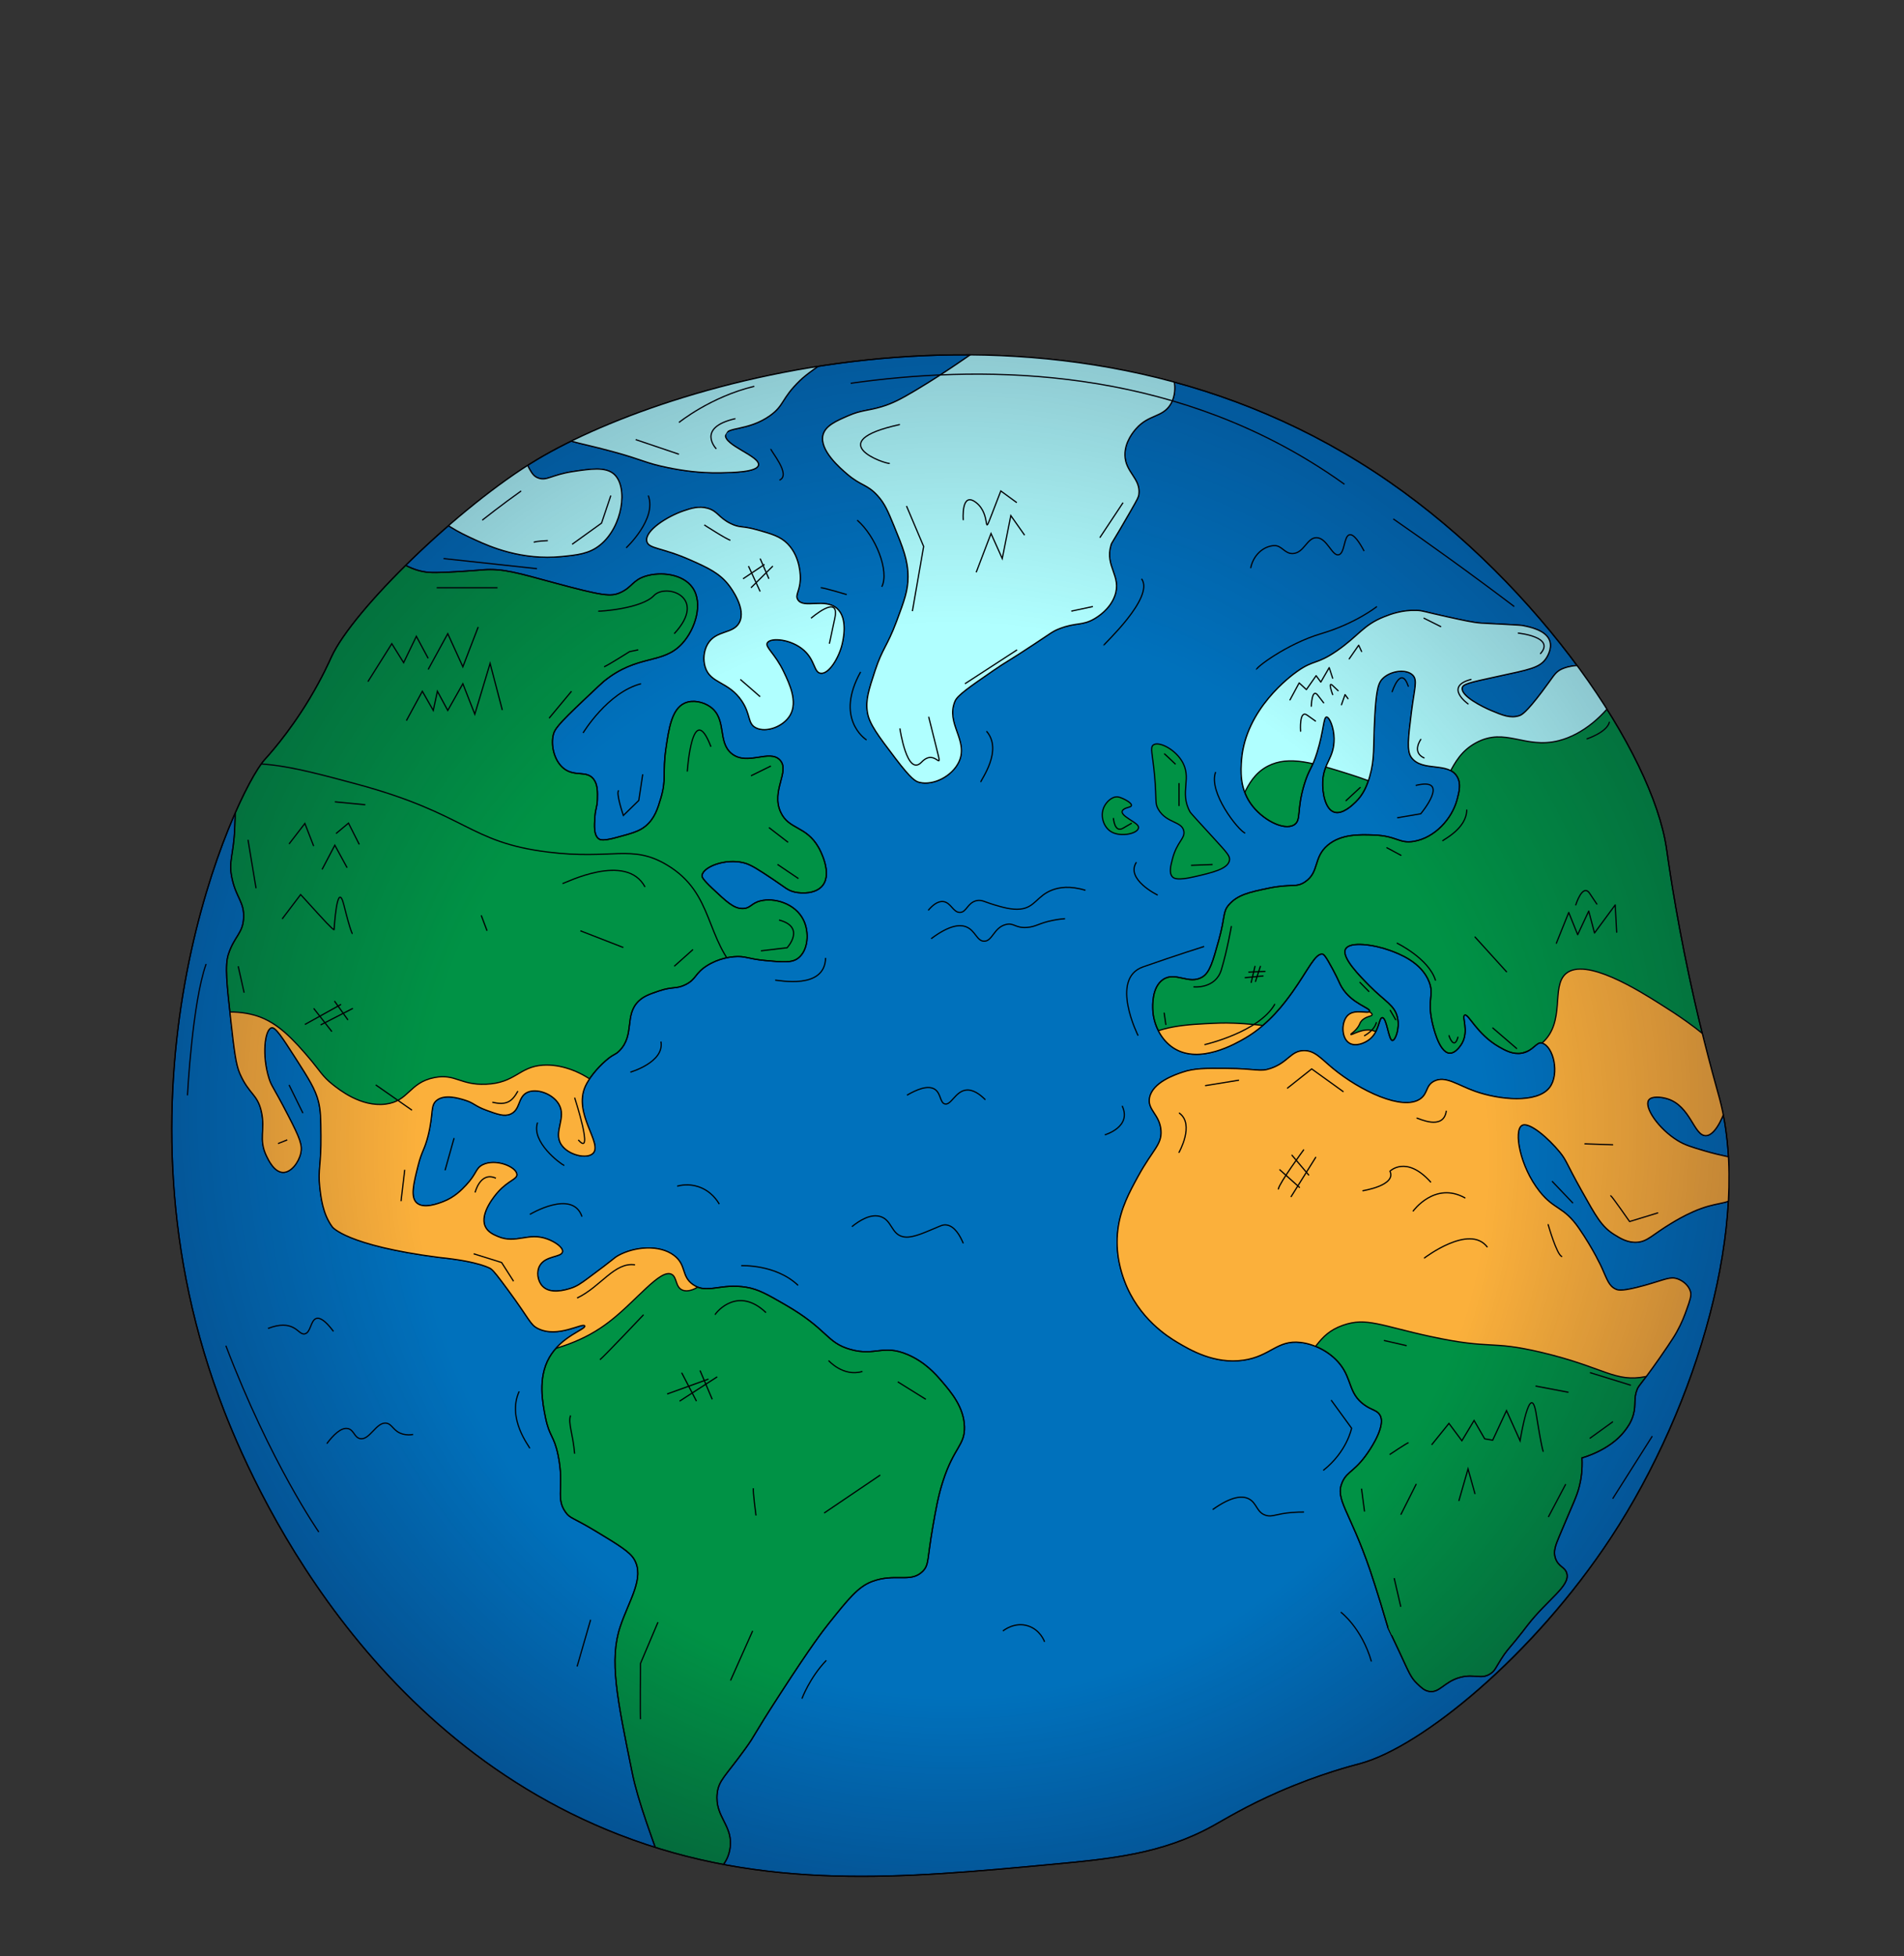 <?xml version="1.0" encoding="UTF-8"?>
<svg id="Livello_2" data-name="Livello 2" xmlns="http://www.w3.org/2000/svg" xmlns:xlink="http://www.w3.org/1999/xlink" viewBox="0 0 3100.75 3184.41">
  <rect x="0" y="0" width="3100.75" height="3184.41" fill="#333333" stroke="none"/>
  <defs>
    <style>
      .cls-1 {
        clip-path: url(#clippath-6);
      }

      .cls-2 {
        clip-path: url(#clippath-7);
      }

      .cls-3, .cls-4 {
        fill: #0071bc;
      }

      .cls-5 {
        clip-path: url(#clippath-4);
      }

      .cls-6, .cls-7, .cls-8 {
        fill: none;
      }

      .cls-9 {
        fill: url(#Sfumatura_senza_nome_7);
      }

      .cls-9, .cls-10, .cls-7, .cls-8, .cls-11, .cls-4, .cls-12 {
        stroke: #000;
        stroke-width: 2px;
      }

      .cls-9, .cls-8 {
        stroke-linecap: round;
        stroke-linejoin: round;
      }

      .cls-10 {
        fill: #009245;
      }

      .cls-10, .cls-7, .cls-11, .cls-4, .cls-12 {
        stroke-miterlimit: 10;
      }

      .cls-13 {
        clip-path: url(#clippath-1);
      }

      .cls-14 {
        clip-path: url(#clippath-5);
      }

      .cls-15 {
        clip-path: url(#clippath-8);
      }

      .cls-16 {
        clip-path: url(#clippath-3);
      }

      .cls-11 {
        fill: #fbb03b;
      }

      .cls-17 {
        clip-path: url(#clippath-2);
      }

      .cls-12 {
        fill: #b0ffff;
      }

      .cls-18 {
        clip-path: url(#clippath);
      }
    </style>
    <clipPath id="clippath">
      <path class="cls-4" d="M1008.19,2986.38c-435.07-168.99-611.9-604.02-651.7-712.38-189.54-516.04,25.81-982.31,74.16-1037.1,4.63-5.25,38.54-41.64,73.04-98.88,21.24-35.24,33.4-62.95,35.96-68.54,34.95-76.44,207.41-244.97,334.84-321.36,223.44-133.94,870.94-321.75,1387.68,35.96,246.18,170.41,428.62,441.06,451.7,596.64,2.12,14.31,13.2,97.06,37.08,208.99,22.51,105.47,43.68,177.27,49.44,198.88,52.42,196.53-34.55,496.13-176.41,713.5-126.72,194.18-309.62,341.73-409,368.55-10.59,2.86-64.24,16.22-132.59,46.07-53.2,23.23-86.5,43.87-106.74,55.06-83.52,46.16-166.29,53.89-262.93,62.92-242.25,22.64-467.63,43.69-704.51-48.32Z"/>
    </clipPath>
    <clipPath id="clippath-1">
      <path class="cls-7" d="M1008.23,2986.38c-435.07-168.99-611.9-604.02-651.7-712.38-189.54-516.04,25.81-982.31,74.16-1037.1,4.63-5.25,38.54-41.64,73.04-98.88,21.24-35.24,33.4-62.95,35.96-68.54,34.95-76.44,207.41-244.97,334.84-321.36,223.44-133.94,870.94-321.75,1387.68,35.96,246.18,170.41,428.62,441.06,451.7,596.64,2.12,14.31,13.2,97.06,37.08,208.99,22.51,105.47,43.71,177.26,49.44,198.88,52.93,199.55-37.43,503.22-176.41,713.5-127.85,193.44-309.62,341.73-409,368.55-10.59,2.86-64.24,16.22-132.59,46.07-53.2,23.23-86.5,43.87-106.74,55.06-83.52,46.16-166.29,53.89-262.93,62.92-242.25,22.63-467.63,43.69-704.51-48.32Z"/>
    </clipPath>
    <clipPath id="clippath-2">
      <path class="cls-7" d="M1997.14,1739.1c50.85.36,54.11,6.21,72.28,0,28.65-9.79,32.53-28.44,53.69-28.91,17.88-.4,27.78,12.62,47.5,28.91,43.96,36.31,113.64,69.77,142.49,49.56,12.67-8.87,8.52-21.83,22.72-28.91,18.25-9.09,37.29,6.24,66.08,16.52,39.13,13.97,101.56,20.47,121.84-6.2,16.42-21.59,6.6-66.73-12.39-72.28-9.09-2.65-14.51,13.42-33.04,16.52-14.56,2.44-26.89-4.42-37.17-10.32-36.17-20.77-49.63-54.5-55.76-51.63-5.14,2.41,7.07,24.89-4.13,45.43-.47.87-9.64,17.26-20.65,16.52-17.77-1.2-27.4-46.21-28.91-53.69-7.06-35.02,3.85-40.96-4.13-61.95-12.47-32.8-49.79-46.43-64.02-51.63-25.55-9.33-65.61-15.27-72.28-2.06-6.79,13.45,22.82,43.32,39.24,59.89,25.55,25.78,41.05,31.36,45.43,51.63,3.98,18.4-3.75,37.16-8.26,37.17-6.35.02-9.11-37.18-16.52-37.17-5.71,0-4.39,22.05-20.65,35.11-8.57,6.88-23.24,12.23-33.04,6.2-13.45-8.28-13.22-35.24-2.06-45.43,11.68-10.67,33.5-1.32,35.11-6.2,1.84-5.59-28.88-11.88-45.43-39.24-4.03-6.66-3.93-9.13-14.45-28.91-12.41-23.31-14.97-24.43-16.52-24.78-11.91-2.7-23.97,26.25-49.56,61.95-11.85,16.53-37.4,51.57-76.41,74.34-15.53,9.06-74.42,43.45-116.67,16.52-20.97-13.36-32.99-38.73-34.07-61.95-.32-6.88-1.73-36.94,16.52-49.56,20.2-13.97,42.12,8.92,64.02-4.13,12.22-7.28,17.1-24.82,26.85-59.89,10.99-39.53,6.24-46.01,16.52-57.82,14.31-16.44,33.81-20.52,64.02-26.85,38.47-8.05,44.97-.39,59.89-10.33,23.95-15.95,13.04-39.59,37.17-59.89,21.84-18.36,52.53-17.29,74.34-16.52,38.62,1.36,41.53,14.54,66.08,10.32,33.74-5.8,61.89-36.48,70.21-68.15,3.27-12.44,6.76-25.73,0-37.17-14.51-24.55-56.57-7.25-74.34-30.98-7.96-10.63-5.31-31.87,0-74.34,4.83-38.66,10.39-51.51,2.07-59.89-9.98-10.03-33.93-7.62-47.5,4.13-8.19,7.09-11.96,17.02-14.46,64.02-2.73,51.38.31,67.05-8.26,97.06-4.08,14.28-9.94,28.86-22.71,41.3-5.07,4.94-21.58,21.02-35.11,16.52-14.63-4.87-19.32-31.68-18.59-49.56,1.27-31.02,18.97-37.89,18.59-70.21-.21-18.05-7.71-35.33-12.39-35.11-5.22.26-4.37,22.19-15.49,57.82-8.69,27.84-12.98,26.52-20.65,51.63-12.96,42.39-4.54,58.6-16.52,66.08-16.65,10.39-52.88-8.43-71.24-35.11-17.52-25.44-15.74-53.59-14.46-70.21,6.43-83.3,80.66-137.34,90.86-144.55,27.01-19.08,31.42-10.62,64.02-33.04,36.15-24.87,42.82-42.03,77.44-55.76,10.18-4.04,28.66-11.16,52.66-10.32,10.94.38,11.65,2.02,49.56,10.32,27.88,6.11,42.09,9.31,55.76,10.33,5.92.44,7.96.37,39.24,2.06,24.45,1.32,26.11,1.52,28.91,2.07,10.48,2.05,37.4,7.31,43.37,24.78,4.47,13.1-4.9,27.04-6.2,28.91-10.24,14.79-26.71,17.78-78.47,28.91-48.19,10.36-56.57,12.64-57.82,18.59-2.78,13.24,32.71,30.98,47.5,37.17,17.67,7.4,31.08,13,45.43,8.26,3.81-1.26,10.77-4.27,37.17-39.24,18.65-24.7,19.99-29.58,28.91-35.11,0,0,17.97-11.13,47.5-6.19,86.59,14.48,273.4,562.52,223.02,718.63-1.31,4.05-15.08,45.59-33.04,45.43-19.22-.17-24.45-47.95-61.95-59.89-10.17-3.24-26.25-4.97-30.97,2.07-7.83,11.67,16.02,46.85,47.5,66.08,11.66,7.12,22.39,10.35,43.37,16.52,55.6,16.35,77.15,11.69,82.6,24.78,5.95,14.29-12.29,37.71-28.91,49.56-20.67,14.74-33.12,7.52-72.28,24.78-15.35,6.77-27.86,14.23-35.11,18.59-31.54,18.95-38.67,29.71-55.76,30.97-15.4,1.14-27.36-6.29-37.17-12.39-20.93-13.01-29.73-29.57-53.69-72.28-24.95-44.47-23.75-47.99-35.11-61.95-17.9-22.01-50.25-50.63-61.95-43.37-13.44,8.35-3.47,66.48,28.91,107.38,24.25,30.64,39.04,23.77,64.02,59.89,23.82,34.45,37.17,64.02,37.17,64.02,8.57,18.98,11.47,29.85,22.71,35.1,4.22,1.97,11.25,3.92,47.5-6.19,33.35-9.31,41.27-14.83,53.69-10.32,8.83,3.2,17.88,10.73,20.65,20.65,1.78,6.36-.85,13.97-6.2,28.91-3.5,9.8-7.76,21.53-16.52,37.17-3.69,6.59-7.33,12.05-14.46,22.72-17.38,26-34.74,49.2-34.74,49.2-12.15,16.24-12.97,16.44-14.82,21.01-6.24,15.42-1.48,24.43-6.2,41.3-3.57,12.79-10.11,21.23-14.45,26.85-24.54,31.7-69.18,43.37-69.18,43.37,1,20.17-1.72,35.59-4.13,45.43-4.39,17.92-10.54,28.68-33.04,82.6-5.91,14.15-9.81,24.19-6.2,35.1,4.77,14.39,15.6,14.02,18.59,24.78,5.77,20.81-30.92,41.91-64.02,84.67-6.29,8.13-10.78,14.16-19.84,25.15-11.62,14.11-14.91,16.84-23.53,30.6-8.8,14.05-9.68,18.07-16.52,22.71-15.57,10.58-25.97-.06-49.56,6.2-26.97,7.15-33.57,26.42-51.63,22.72-7.07-1.45-11.31-5.48-18.59-12.39-10.43-9.91-13.1-17.72-28.91-51.63-8.62-18.49-18.58-39.24-18.59-39.24-17.01-58.1-28.91-92.93-28.91-92.93-33.89-99.15-58.17-116.22-45.43-144.55,8.5-18.89,21.54-16.31,45.43-53.69,23.56-36.87,18.01-50.55,16.52-53.69-4.72-9.98-13.33-8.62-26.85-18.59-25.25-18.62-19.15-41.04-39.24-66.08-16.34-20.37-42.06-32.58-64.02-35.11-38.34-4.42-48.84,22.56-92.93,28.91-47.17,6.8-86.73-16.67-107.38-28.91-14.53-8.62-63.94-38.92-86.73-101.19-4.16-11.37-15.32-42.95-10.33-82.6,4.32-34.27,19.01-61.1,33.04-86.73,23.8-43.48,38.81-51.12,37.17-74.34-1.88-26.56-22.72-33.49-18.59-53.69,5.1-24.92,41.47-37.18,53.69-41.3,19.09-6.43,36.73-6.44,71.24-6.19Z"/>
    </clipPath>
    <clipPath id="clippath-3">
      <path class="cls-7" d="M1099.89,3096.85c11.04,29.99,28.49,75.64,64.02,84.67,11.48,2.92,30.95,3.56,37.17-6.2,4.02-6.31,1.19-14.94-8.26-35.1-23.38-49.88-32.01-52.44-33.04-68.15-1.78-27.08,23.23-29,28.91-61.95,6.65-38.62-24.98-51.74-20.65-90.86,2.38-21.52,13.05-27.43,45.43-72.28,18.49-25.61,7.74-13.62,57.82-90.86,50.24-77.49,68.58-101.17,78.47-113.58,31.65-39.72,47.94-59.75,70.21-68.15,38.13-14.38,62.89,2.95,82.6-16.52,10.71-10.58,7.28-19.52,16.52-72.28,5.11-29.17,8.85-50.51,16.52-74.34,17.92-55.69,35.94-58.56,35.11-88.8-.88-31.92-21.72-56.28-37.17-74.34-9.54-11.15-27.17-31.32-55.76-43.37-40.23-16.95-52.05,3.3-92.93-8.26-39.51-11.18-36.08-32.26-105.32-72.28-29.62-17.12-44.44-25.68-64.02-28.91-42.19-6.97-63.8,11.51-86.73-4.13-19.78-13.49-10.45-31.83-30.98-47.5-24.17-18.45-64.96-14.25-90.86,0-7.15,3.93-3.9,3.53-49.56,37.17-11.37,8.38-18.15,13.24-28.91,16.52-7.69,2.34-32.64,9.94-45.43-4.13-7.54-8.29-9.76-22.91-4.13-33.04,9.32-16.78,35.74-13.3,37.17-22.72,1.06-6.97-12.31-16.09-24.78-20.65-31.51-11.52-50.54,8.57-80.54-4.13-6.67-2.82-16.45-6.96-20.65-16.52-9.41-21.39,17.07-51.74,20.65-55.76,17.27-19.37,31.66-20.73,30.98-28.91-1.02-12.24-34.69-26.22-55.76-15.49-11.65,5.94-9.19,14.21-26.85,33.04-7.03,7.5-18.79,19.79-37.17,26.85-8.28,3.18-32.06,12.31-43.37,2.06-10.55-9.55-5.1-31.31,2.06-59.89,6.49-25.89,10.45-25.46,16.52-49.56,9.21-36.57,3.05-49.3,14.46-57.82,13.17-9.84,35.12-3.15,45.43,0,15.25,4.65,15.9,9.51,35.11,16.52,17.99,6.57,29.06,10.61,39.24,6.2,16.23-7.04,11.56-27.52,26.85-35.11,15.05-7.47,41.33,1.59,51.63,18.59,13.7,22.61-9.39,45.25,4.13,66.08,11.17,17.22,41.53,24.24,51.63,14.45,16.42-15.92-32.92-64.6-12.39-109.45,5.74-12.54,18.81-28.87,33.04-41.3,13.61-11.89,15.03-8.64,22.72-16.52,25.04-25.7,7.51-57.77,30.98-80.54,8.38-8.14,18.33-11.52,33.04-16.52,22.75-7.74,28.16-2.74,43.37-10.33,18.05-9,14.82-18.21,35.11-30.98,18.95-11.92,37.72-13.92,43.37-14.46,18.73-1.78,22.1,3.45,51.63,6.19,28.92,2.69,43.38,4.03,53.69-4.13,15.85-12.54,18.3-41.58,8.26-61.95-13.33-27.04-47.63-36.68-70.21-30.98-15.19,3.83-15.81,12.27-28.91,12.39-14.35.13-26.09-10.92-49.56-33.04-16.54-15.58-16.72-18.87-16.52-20.65,1.59-14.09,37.88-28.32,68.15-20.65,11.59,2.94,23.56,10.91,47.5,26.85,20.03,13.34,23.8,18.09,35.11,20.65,12.95,2.93,34.7,2.75,45.43-10.33,16.76-20.41-4.41-58.81-6.19-61.95-20.41-36.04-48.71-28.87-61.95-57.82-16-34.98,15.68-66.51-1.03-84.67-16.89-18.35-53.08,9.72-78.47-10.32-24.06-19-7.31-56.66-35.11-76.41-11.29-8.02-28.21-11.86-41.3-6.19-21.5,9.31-26.19,41.49-30.98,74.34-5.79,39.74,1.36,48.13-8.26,80.54-5.19,17.48-10.07,33.15-24.78,45.43-10.27,8.57-22.68,11.91-47.5,18.59-21.47,5.77-26.11,4.17-28.91,2.06-8.09-6.07-7.12-21.03-6.19-35.11.96-14.63,3.82-16.07,4.13-28.91.29-11.72.59-24.24-6.19-33.04-11.2-14.53-29.92-3.68-47.5-16.52-15.59-11.39-22.04-35.41-18.59-53.69,2-10.59,7.04-17.72,51.63-59.89,18.76-17.74,28.14-26.61,30.97-28.91,55.89-45.38,95.82-26.51,128.03-61.95,21.59-23.76,34.14-65.79,16.52-90.86-15.72-22.36-51.89-26.17-76.41-18.59-21.38,6.61-21.73,18.13-41.3,26.85-15.37,6.84-28.09,5.49-109.45-16.52-56.36-15.25-81.63-23.09-113.58-20.65-4.49.34-12.64,1.16-26.85,2.06-24.63,1.57-48.46,3.09-61.95,2.07-51.67-3.94-89.55-55.81-97.06-66.08-30.79-42.15-19.12-65.01-39.24-76.41-41.55-23.53-126.18,54.26-181.72,105.32-89.38,82.16-143.01,131.46-138.36,200.31.44,6.44,5.42,67.62,49.56,103.25,30.96,24.99,53.56,15.12,74.34,41.3,19.59,24.69,18.38,57.27,16.52,107.38-1.77,47.76-11.03,54.51-4.13,84.67,6.96,30.43,19.46,37.01,18.59,61.95-.92,26.04-14.94,30.14-24.78,59.89-6.01,18.16-2.71,48.84,4.13,109.45,5.23,46.38,7.98,69.88,14.46,84.67,15,34.28,28.55,32.96,35.11,61.95,6.85,30.27-4.98,44.66,8.26,72.28,3.31,6.9,12.7,26.49,26.85,26.85,13.13.33,25.47-16.06,28.91-30.98,3.02-13.1-1.05-24.06-20.65-61.95-24.99-48.3-26.8-46.78-30.98-59.89-11.71-36.76-7.3-79.7,4.13-82.6,6.28-1.59,17.35,15.44,39.24,49.56,21.33,33.26,32.1,50.29,37.17,70.21,3.73,14.63,3.86,28.34,4.13,55.76.46,46.77-4.96,55.83-2.06,82.6,1.91,17.68,4.85,44.81,20.65,66.08,0,0,22.29,30,173.46,49.56,68.34,6.87,84.67,18.59,84.67,18.59,4.96,3.56,12.32,13.43,26.85,33.04,37.04,50.01,36.68,57.43,49.56,64.02,32.31,16.51,73.73-10.23,76.41-4.13,2.47,5.63-37.92,16.46-57.82,51.63-18.93,33.46-10.82,73.94-6.2,97.06,6.5,32.47,13.76,28.69,20.65,61.95,10.66,51.41-4.82,69.38,12.39,92.93,7.5,10.26,11.03,7.66,49.56,30.98,36.52,22.1,54.78,33.15,61.95,45.43,17.52,30.01-8.28,66.19-22.72,109.45-18.08,54.17-5.51,115.62,19.62,238.51,9.14,44.68,29.5,100,70.21,210.63Z"/>
    </clipPath>
    <clipPath id="clippath-4">
      <path class="cls-7" d="M659.01,740.66c-5.9,32.89,17.46,61.48,33.04,80.54,25.61,31.33,55.05,45.21,82.6,57.82,23.01,10.54,74.75,33.48,140.42,26.85,25.72-2.6,44.33-4.48,61.95-18.59,37.13-29.74,46.37-95.02,22.72-115.64-13.74-11.98-37.94-8.35-66.08-4.13-36.4,5.46-43.41,16.19-57.82,10.33-9.67-3.94-14.17-11.89-37.17-68.15-18-44.02-19.97-50.73-28.91-55.76-21.48-12.09-51.3,3.44-76.41,16.52-33.06,17.22-68.11,35.47-74.34,70.21Z"/>
    </clipPath>
    <clipPath id="clippath-5">
      <path class="cls-7" d="M877.9,643.61c-8.01,17.35,7.75,43.23,22.72,57.82,18.6,18.12,33.59,16.49,94.99,33.04,54.2,14.61,53.36,18.8,92.93,26.85,21.51,4.37,49.98,8.87,84.67,8.26,20.56-.36,59.45-1.05,61.95-12.39,3.21-14.55-56.66-32.22-53.69-49.56,2.25-13.12,37.01-5.98,72.28-30.98,24.11-17.09,18.16-27.73,49.56-57.82,10.36-9.93,27.7-21.9,61.95-45.43,46.25-31.77,64.19-42.02,61.95-51.63-1.92-8.24-17.59-11.21-24.78-12.39-83.48-13.72-194.11,18.59-194.11,18.59-40.75,11.9-92.56,29.27-196.18,64.02-24.98,8.38-49.02,19.57-74.34,26.85-37.05,10.64-53.74,11.47-59.89,24.78Z"/>
    </clipPath>
    <clipPath id="clippath-6">
      <path class="cls-7" d="M1113.31,831.53c-26.56,9.02-63.64,32.37-59.89,49.56,2.73,12.49,24.35,9.58,72.28,30.98,27.56,12.3,46.85,21.18,61.95,41.3,2.89,3.85,28.15,37.5,16.52,59.89-10.03,19.3-37.98,11.88-51.63,35.11-6.47,11.01-7.69,25.44-4.13,37.17,8.39,27.66,38.13,22.98,59.89,55.76,14.79,22.28,8.94,36.33,22.72,43.37,16.61,8.48,44.92-1.86,55.76-20.65,12.64-21.92-1.11-50.83-10.32-70.21-14.46-30.4-31.05-40.32-26.85-47.5,5.29-9.02,39.12-6.31,59.89,12.39,18.18,16.37,15.94,35.61,26.85,37.17,13.27,1.9,29.7-24.7,35.11-47.5,1.59-6.7,9.84-41.47-8.26-57.82-19.78-17.86-54.63,1.06-64.02-14.46-4.67-7.72,3.27-13.54,4.13-33.04.12-2.67,1.1-35.74-20.65-57.82-11.9-12.08-25.81-16.01-49.56-22.72-25.01-7.06-28.14-2.77-43.37-10.33-19.69-9.77-20.83-20.1-37.17-24.78-14.4-4.12-27.11.01-39.24,4.13Z"/>
    </clipPath>
    <clipPath id="clippath-7">
      <path class="cls-7" d="M1604.79,561.01c-18.4,11.32-57.39,40.8-113.58,74.34-24.86,14.84-38.22,21.6-55.76,26.85-22.27,6.66-32.43,5.24-53.69,14.46-19.77,8.57-37.25,16.15-41.3,30.98-6.76,24.76,28.11,54.52,39.24,64.02,23.11,19.73,32.28,16.12,49.56,35.11,11.62,12.76,16.85,25.2,26.85,49.56,14.3,34.86,22.7,55.32,22.72,82.6.01,22.41-6.19,39.03-18.59,72.28-15.25,40.88-23.15,44.11-35.11,80.54-10.49,31.97-15.74,47.96-12.39,68.15,3.07,18.52,17.19,37.13,45.43,74.34,26.06,34.34,33.06,37.73,39.24,39.24,22.65,5.51,52.91-9.85,64.02-33.04,16.69-34.86-21.89-62.35-6.19-99.12,4.13-9.68,23.4-22.97,61.95-49.56,23.57-16.26,21.84-13.43,64.02-41.3,30.93-20.44,33.05-22.74,43.37-26.85,27.54-10.96,37.83-4.65,57.82-16.52,4.56-2.7,24.95-14.81,33.04-37.17,11.75-32.46-16.56-47.51-6.19-82.6,1.46-4.96,1.2-1.86,30.98-53.69,13.03-22.68,13.95-24.79,14.46-28.91,3.22-26.22-22.3-35.7-22.72-64.02-.32-22.07,14.85-39.16,18.59-43.37,20.34-22.91,42.8-17.81,55.76-39.24,8.4-13.88,7.17-29.59,6.19-35.11-10.48-59.6-201.03-127.54-307.69-61.95Z"/>
    </clipPath>
    <clipPath id="clippath-8">
      <path class="cls-6" d="M1008.23,2986.38c-435.07-168.99-611.9-604.02-651.7-712.38-189.54-516.04,25.81-982.31,74.16-1037.1,4.63-5.25,38.54-41.64,73.04-98.88,21.24-35.24,33.4-62.95,35.96-68.54,34.95-76.44,207.41-244.97,334.84-321.36,223.44-133.94,870.94-321.75,1387.68,35.96,246.18,170.41,428.62,441.06,451.7,596.64,2.12,14.31,13.2,97.06,37.08,208.99,22.51,105.47,43.71,177.26,49.44,198.88,52.93,199.55-37.43,503.22-176.41,713.5-127.85,193.44-309.62,341.73-409,368.55-10.59,2.86-64.24,16.22-132.59,46.07-53.2,23.23-86.5,43.87-106.74,55.06-83.52,46.16-166.29,53.89-262.93,62.92-242.25,22.63-467.63,43.69-704.51-48.32Z"/>
    </clipPath>
    <radialGradient id="Sfumatura_senza_nome_7" data-name="Sfumatura senza nome 7" cx="1550.38" cy="1550.38" fx="1550.38" fy="2103.3" r="2235.33" gradientUnits="userSpaceOnUse">
      <stop offset=".39" stop-color="#100025" stop-opacity="0"/>
      <stop offset="1" stop-color="#100025" stop-opacity=".8"/>
    </radialGradient>
  </defs>
  <g id="Mondo_Export" data-name="Mondo Export">
    <g>
      <g>
        <path class="cls-3" d="M1008.19,2986.38c-435.07-168.99-611.9-604.02-651.7-712.38-189.54-516.04,25.81-982.31,74.16-1037.1,4.63-5.25,38.54-41.64,73.04-98.88,21.24-35.24,33.4-62.95,35.96-68.54,34.95-76.44,207.41-244.97,334.84-321.36,223.44-133.94,870.94-321.75,1387.68,35.96,246.18,170.41,428.62,441.06,451.7,596.64,2.12,14.31,13.2,97.06,37.08,208.99,22.51,105.47,43.68,177.27,49.44,198.88,52.42,196.53-34.55,496.13-176.41,713.5-126.72,194.18-309.62,341.73-409,368.55-10.59,2.86-64.24,16.22-132.59,46.07-53.2,23.23-86.5,43.87-106.74,55.06-83.52,46.16-166.29,53.89-262.93,62.92-242.25,22.64-467.63,43.69-704.51-48.32Z"/>
        <g class="cls-18">
          <path class="cls-10" d="M1997.1,1739.1c50.85.36,54.11,6.21,72.28,0,28.65-9.79,32.53-28.44,53.69-28.91,17.88-.4,27.78,12.62,47.5,28.91,43.96,36.31,113.64,69.77,142.49,49.56,12.67-8.87,8.52-21.83,22.72-28.91,18.25-9.09,37.29,6.24,66.08,16.52,39.13,13.97,101.56,20.47,121.84-6.2,16.42-21.59,6.6-66.73-12.39-72.28-9.09-2.65-14.51,13.42-33.04,16.52-14.56,2.44-26.89-4.42-37.17-10.32-36.17-20.77-49.63-54.5-55.76-51.63-5.14,2.41,7.07,24.89-4.13,45.43-.47.87-9.64,17.26-20.65,16.52-17.77-1.2-27.4-46.21-28.91-53.69-7.06-35.02,3.85-40.96-4.13-61.95-12.47-32.8-49.79-46.43-64.02-51.63-25.55-9.33-65.61-15.27-72.28-2.06-6.79,13.45,22.82,43.32,39.24,59.89,25.55,25.78,41.05,31.36,45.43,51.63,3.98,18.4-3.75,37.16-8.26,37.17-6.35.02-9.11-37.18-16.52-37.17-5.71,0-4.39,22.05-20.65,35.11-8.57,6.88-23.24,12.23-33.04,6.2-13.45-8.28-13.22-35.24-2.06-45.43,11.68-10.67,33.5-1.32,35.11-6.2,1.84-5.59-28.88-11.88-45.43-39.24-4.03-6.66-3.93-9.13-14.45-28.91-12.41-23.31-14.97-24.43-16.52-24.78-11.91-2.7-23.97,26.25-49.56,61.95-11.85,16.53-37.4,51.57-76.41,74.34-15.53,9.06-74.42,43.45-116.67,16.52-20.97-13.36-32.99-38.73-34.07-61.95-.32-6.88-1.73-36.94,16.52-49.56,20.2-13.97,42.12,8.92,64.02-4.13,12.22-7.28,17.1-24.82,26.85-59.89,10.99-39.53,6.24-46.01,16.52-57.82,14.31-16.44,33.81-20.52,64.02-26.85,38.47-8.05,44.97-.39,59.89-10.33,23.95-15.95,13.04-39.59,37.17-59.89,21.84-18.36,52.53-17.29,74.34-16.52,38.62,1.36,41.53,14.54,66.08,10.32,33.74-5.8,61.89-36.48,70.21-68.15,3.27-12.44,6.76-25.73,0-37.17-14.51-24.55-56.57-7.25-74.34-30.98-7.96-10.63-5.31-31.87,0-74.34,4.83-38.66,10.39-51.51,2.07-59.89-9.98-10.03-33.93-7.62-47.5,4.13-8.19,7.09-11.96,17.02-14.46,64.02-2.73,51.38.31,67.05-8.26,97.06-4.08,14.28-9.94,28.86-22.71,41.3-5.07,4.94-21.58,21.02-35.11,16.52-14.63-4.87-19.32-31.68-18.59-49.56,1.27-31.02,18.97-37.89,18.59-70.21-.21-18.05-7.71-35.33-12.39-35.11-5.22.26-4.37,22.19-15.49,57.82-8.69,27.84-12.98,26.52-20.65,51.63-12.96,42.39-4.54,58.6-16.52,66.08-16.65,10.39-52.88-8.43-71.24-35.11-17.52-25.44-15.74-53.59-14.46-70.21,6.43-83.3,80.66-137.34,90.86-144.55,27.01-19.08,31.42-10.62,64.02-33.04,36.15-24.87,42.82-42.03,77.44-55.76,10.18-4.04,28.66-11.16,52.66-10.32,10.94.38,11.65,2.02,49.56,10.32,27.88,6.11,42.09,9.31,55.76,10.33,5.92.44,7.96.37,39.24,2.06,24.45,1.32,26.11,1.52,28.91,2.07,10.48,2.05,37.4,7.31,43.37,24.78,4.47,13.1-4.9,27.04-6.2,28.91-10.24,14.79-26.71,17.78-78.47,28.91-48.19,10.36-56.57,12.64-57.82,18.59-2.78,13.24,32.71,30.98,47.5,37.17,17.67,7.4,31.08,13,45.43,8.26,3.81-1.26,10.77-4.27,37.17-39.24,18.65-24.7,19.99-29.58,28.91-35.11,0,0,17.97-11.13,47.5-6.19,86.59,14.48,273.4,562.52,223.02,718.63-1.31,4.05-15.08,45.59-33.04,45.43-19.22-.17-24.45-47.95-61.95-59.89-10.17-3.24-26.25-4.97-30.97,2.07-7.83,11.67,16.02,46.85,47.5,66.08,11.66,7.12,22.39,10.35,43.37,16.52,55.6,16.35,77.15,11.69,82.6,24.78,5.95,14.29-12.29,37.71-28.91,49.56-20.67,14.74-33.12,7.52-72.28,24.78-15.35,6.77-27.86,14.23-35.11,18.59-31.54,18.95-38.67,29.71-55.76,30.97-15.4,1.14-27.36-6.29-37.17-12.39-20.93-13.01-29.73-29.57-53.69-72.28-24.95-44.47-23.75-47.99-35.11-61.95-17.9-22.01-50.25-50.63-61.95-43.37-13.44,8.35-3.47,66.48,28.91,107.38,24.25,30.64,39.04,23.77,64.02,59.89,23.82,34.45,37.17,64.02,37.17,64.02,8.57,18.98,11.47,29.85,22.71,35.1,4.22,1.97,11.25,3.92,47.5-6.19,33.35-9.31,41.27-14.83,53.69-10.32,8.83,3.2,17.88,10.73,20.65,20.65,1.78,6.36-.85,13.97-6.2,28.91-3.5,9.8-7.76,21.53-16.52,37.17-3.69,6.59-7.33,12.05-14.46,22.72-17.38,26-34.74,49.2-34.74,49.2-12.15,16.24-12.97,16.44-14.82,21.01-6.24,15.42-1.48,24.43-6.2,41.3-3.57,12.79-10.11,21.23-14.45,26.85-24.54,31.7-69.18,43.37-69.18,43.37,1,20.17-1.72,35.59-4.13,45.43-4.39,17.92-10.54,28.68-33.04,82.6-5.91,14.15-9.81,24.19-6.2,35.1,4.77,14.39,15.6,14.02,18.59,24.78,5.77,20.81-30.92,41.91-64.02,84.67-6.29,8.13-10.78,14.16-19.84,25.15-11.62,14.11-14.91,16.84-23.53,30.6-8.8,14.05-9.68,18.07-16.52,22.71-15.57,10.58-25.97-.06-49.56,6.2-26.97,7.15-33.57,26.42-51.63,22.72-7.07-1.45-11.31-5.48-18.59-12.39-10.43-9.91-13.1-17.72-28.91-51.63-8.62-18.49-18.58-39.24-18.59-39.24-17.01-58.1-28.91-92.93-28.91-92.93-33.89-99.15-58.17-116.22-45.43-144.55,8.5-18.89,21.54-16.31,45.43-53.69,23.56-36.87,18.01-50.55,16.52-53.69-4.72-9.98-13.33-8.62-26.85-18.59-25.25-18.62-19.15-41.04-39.24-66.08-16.34-20.37-42.06-32.58-64.02-35.11-38.34-4.42-48.84,22.56-92.93,28.91-47.17,6.8-86.73-16.67-107.38-28.91-14.53-8.62-63.94-38.92-86.73-101.19-4.16-11.37-15.32-42.95-10.33-82.6,4.32-34.27,19.01-61.1,33.04-86.73,23.8-43.48,38.81-51.12,37.17-74.34-1.88-26.56-22.72-33.49-18.59-53.69,5.1-24.92,41.47-37.18,53.69-41.3,19.09-6.43,36.73-6.44,71.24-6.19Z"/>
          <path class="cls-10" d="M1944.45,1427.28c30-6.91,55.27-12.74,57.82-26.85,1.22-6.75-3.42-11.78-24.78-35.11-25.66-28.02-38.5-42.05-39.24-43.37-18.63-33.22,4.67-55.6-14.46-84.67-12.69-19.27-36.92-30.68-45.43-24.78-5.83,4.04-1.29,14.15,2.06,51.63,3.52,39.34-.15,43.14,6.19,53.69,13.54,22.52,38.35,18.7,41.3,35.11,2.21,12.25-11.19,16.85-18.59,45.43-2.84,10.96-5.84,22.58,0,28.91,2.34,2.53,7.97,6.26,35.11,0Z"/>
          <path class="cls-10" d="M1808.15,1352.94c16.19,11.51,50.57,3.17,45.43-8.26-3.91-8.7-46.19-22.53-14.46-30.98,12.64-3.36-11.85-15.81-18.59-16.52-9.8-1.03-18.95,8.31-22.72,16.52-5.95,12.96-1.91,30.54,10.33,39.24Z"/>
          <path class="cls-10" d="M1099.85,3096.85c11.04,29.99,28.49,75.64,64.02,84.67,11.48,2.92,30.95,3.56,37.17-6.2,4.02-6.31,1.19-14.94-8.26-35.1-23.38-49.88-32.01-52.44-33.04-68.15-1.78-27.08,23.23-29,28.91-61.95,6.65-38.62-24.98-51.74-20.65-90.86,2.38-21.52,13.05-27.43,45.43-72.28,18.49-25.61,7.74-13.62,57.82-90.86,50.24-77.49,68.58-101.17,78.47-113.58,31.65-39.72,47.94-59.75,70.21-68.15,38.13-14.38,62.89,2.95,82.6-16.52,10.71-10.58,7.28-19.52,16.52-72.28,5.11-29.17,8.85-50.51,16.52-74.34,17.92-55.69,35.94-58.56,35.11-88.8-.88-31.92-21.72-56.28-37.17-74.34-9.54-11.15-27.17-31.32-55.76-43.37-40.23-16.95-52.05,3.3-92.93-8.26-39.51-11.18-36.08-32.26-105.32-72.28-29.62-17.12-44.44-25.68-64.02-28.91-42.19-6.97-63.8,11.51-86.73-4.13-19.78-13.49-10.45-31.83-30.98-47.5-24.17-18.45-64.96-14.25-90.86,0-7.15,3.93-3.9,3.53-49.56,37.17-11.37,8.38-18.15,13.24-28.91,16.52-7.69,2.34-32.64,9.94-45.43-4.13-7.54-8.29-9.76-22.91-4.13-33.04,9.32-16.78,35.74-13.3,37.17-22.72,1.06-6.97-12.31-16.09-24.78-20.65-31.51-11.52-50.54,8.57-80.54-4.13-6.67-2.82-16.45-6.96-20.65-16.52-9.41-21.39,17.07-51.74,20.65-55.76,17.27-19.37,31.66-20.73,30.98-28.91-1.02-12.24-34.69-26.22-55.76-15.49-11.65,5.94-9.19,14.21-26.85,33.04-7.03,7.5-18.79,19.79-37.17,26.85-8.28,3.18-32.06,12.31-43.37,2.06-10.55-9.55-5.1-31.31,2.06-59.89,6.49-25.89,10.45-25.46,16.52-49.56,9.21-36.57,3.05-49.3,14.46-57.82,13.17-9.84,35.12-3.15,45.43,0,15.25,4.65,15.9,9.51,35.11,16.52,17.99,6.57,29.06,10.61,39.24,6.2,16.23-7.04,11.56-27.52,26.85-35.11,15.05-7.47,41.33,1.59,51.63,18.59,13.7,22.61-9.39,45.25,4.13,66.08,11.17,17.22,41.53,24.24,51.63,14.45,16.42-15.92-32.92-64.6-12.39-109.45,5.74-12.54,18.81-28.87,33.04-41.3,13.61-11.89,15.03-8.64,22.72-16.52,25.04-25.7,7.51-57.77,30.98-80.54,8.38-8.14,18.33-11.52,33.04-16.52,22.75-7.74,28.16-2.74,43.37-10.33,18.05-9,14.82-18.21,35.11-30.98,18.95-11.92,37.72-13.92,43.37-14.46,18.73-1.78,22.1,3.45,51.63,6.19,28.92,2.69,43.38,4.03,53.69-4.13,15.85-12.54,18.3-41.58,8.26-61.95-13.33-27.04-47.63-36.68-70.21-30.98-15.19,3.83-15.81,12.27-28.91,12.39-14.35.13-26.09-10.92-49.56-33.04-16.54-15.58-16.72-18.87-16.52-20.65,1.59-14.09,37.88-28.32,68.15-20.65,11.59,2.94,23.56,10.91,47.5,26.85,20.03,13.34,23.8,18.09,35.11,20.65,12.95,2.93,34.7,2.75,45.43-10.33,16.76-20.41-4.41-58.81-6.19-61.95-20.41-36.04-48.71-28.87-61.95-57.82-16-34.98,15.68-66.51-1.03-84.67-16.89-18.35-53.08,9.72-78.47-10.32-24.06-19-7.31-56.66-35.11-76.41-11.29-8.02-28.21-11.86-41.3-6.19-21.5,9.31-26.19,41.49-30.98,74.34-5.79,39.74,1.36,48.13-8.26,80.54-5.19,17.48-10.07,33.15-24.78,45.43-10.27,8.57-22.68,11.91-47.5,18.59-21.47,5.77-26.11,4.17-28.91,2.06-8.09-6.07-7.12-21.03-6.19-35.11.96-14.63,3.82-16.07,4.13-28.91.29-11.72.59-24.24-6.19-33.04-11.2-14.53-29.92-3.68-47.5-16.52-15.59-11.39-22.04-35.41-18.59-53.69,2-10.59,7.04-17.72,51.63-59.89,18.76-17.74,28.14-26.61,30.97-28.91,55.89-45.38,95.82-26.51,128.03-61.95,21.59-23.76,34.14-65.79,16.52-90.86-15.72-22.36-51.89-26.17-76.41-18.59-21.38,6.61-21.73,18.13-41.3,26.85-15.37,6.84-28.09,5.49-109.45-16.52-56.36-15.25-81.63-23.09-113.58-20.65-4.49.34-12.64,1.16-26.85,2.06-24.63,1.57-48.46,3.09-61.95,2.07-51.67-3.94-89.55-55.81-97.06-66.08-30.79-42.15-19.12-65.01-39.24-76.41-41.55-23.53-126.18,54.26-181.72,105.32-89.38,82.16-143.01,131.46-138.36,200.31.44,6.44,5.42,67.62,49.56,103.25,30.96,24.99,53.56,15.12,74.34,41.3,19.59,24.69,18.38,57.27,16.52,107.38-1.77,47.76-11.03,54.51-4.13,84.67,6.96,30.43,19.46,37.01,18.59,61.95-.92,26.04-14.94,30.14-24.78,59.89-6.01,18.16-2.71,48.84,4.13,109.45,5.23,46.38,7.98,69.88,14.46,84.67,15,34.28,28.55,32.96,35.11,61.95,6.85,30.27-4.98,44.66,8.26,72.28,3.31,6.9,12.7,26.49,26.85,26.85,13.13.33,25.47-16.06,28.91-30.98,3.02-13.1-1.05-24.06-20.65-61.95-24.99-48.3-26.8-46.78-30.98-59.89-11.71-36.76-7.3-79.7,4.13-82.6,6.28-1.59,17.35,15.44,39.24,49.56,21.33,33.26,32.1,50.29,37.17,70.21,3.73,14.63,3.86,28.34,4.13,55.76.46,46.77-4.96,55.83-2.06,82.6,1.91,17.68,4.85,44.81,20.65,66.08,0,0,22.29,30,173.46,49.56,68.34,6.87,84.67,18.59,84.67,18.59,4.96,3.56,12.32,13.43,26.85,33.04,37.04,50.01,36.68,57.43,49.56,64.02,32.31,16.51,73.73-10.23,76.41-4.13,2.47,5.63-37.92,16.46-57.82,51.63-18.93,33.46-10.82,73.94-6.2,97.06,6.5,32.47,13.76,28.69,20.65,61.95,10.66,51.41-4.82,69.38,12.39,92.93,7.5,10.26,11.03,7.66,49.56,30.98,36.52,22.1,54.78,33.15,61.95,45.43,17.52,30.01-8.28,66.19-22.72,109.45-18.08,54.17-5.51,115.62,19.62,238.51,9.14,44.68,29.5,100,70.21,210.63Z"/>
          <path class="cls-10" d="M658.97,740.66c-5.9,32.89,17.46,61.48,33.04,80.54,25.61,31.33,55.05,45.21,82.6,57.82,23.01,10.54,74.75,33.48,140.42,26.85,25.72-2.6,44.33-4.48,61.95-18.59,37.13-29.74,46.37-95.02,22.72-115.64-13.74-11.98-37.94-8.35-66.08-4.13-36.4,5.46-43.41,16.19-57.82,10.33-9.67-3.94-14.17-11.89-37.17-68.15-18-44.02-19.97-50.73-28.91-55.76-21.48-12.09-51.3,3.44-76.41,16.52-33.06,17.22-68.11,35.47-74.34,70.21Z"/>
          <path class="cls-10" d="M877.86,643.61c-8.01,17.35,7.75,43.23,22.72,57.82,18.6,18.12,33.59,16.49,94.99,33.04,54.2,14.61,53.36,18.8,92.93,26.85,21.51,4.37,49.98,8.87,84.67,8.26,20.56-.36,59.45-1.05,61.95-12.39,3.21-14.55-56.66-32.22-53.69-49.56,2.25-13.12,37.01-5.98,72.28-30.98,24.11-17.09,18.16-27.73,49.56-57.82,10.36-9.93,27.7-21.9,61.95-45.43,46.25-31.77,64.19-42.02,61.95-51.63-1.92-8.24-17.59-11.21-24.78-12.39-83.48-13.72-194.11,18.59-194.11,18.59-40.75,11.9-92.56,29.27-196.18,64.02-24.98,8.38-49.02,19.57-74.34,26.85-37.05,10.64-53.74,11.47-59.89,24.78Z"/>
          <path class="cls-10" d="M1113.28,831.53c-26.56,9.02-63.64,32.37-59.89,49.56,2.73,12.49,24.35,9.58,72.28,30.98,27.56,12.3,46.85,21.18,61.95,41.3,2.89,3.85,28.15,37.5,16.52,59.89-10.03,19.3-37.98,11.88-51.63,35.11-6.47,11.01-7.69,25.44-4.13,37.17,8.39,27.66,38.13,22.98,59.89,55.76,14.79,22.28,8.94,36.33,22.72,43.37,16.61,8.48,44.92-1.86,55.76-20.65,12.64-21.92-1.11-50.83-10.32-70.21-14.46-30.4-31.05-40.32-26.85-47.5,5.29-9.02,39.12-6.31,59.89,12.39,18.18,16.37,15.94,35.61,26.85,37.17,13.27,1.9,29.7-24.7,35.11-47.5,1.59-6.7,9.84-41.47-8.26-57.82-19.78-17.86-54.63,1.06-64.02-14.46-4.67-7.72,3.27-13.54,4.13-33.04.12-2.67,1.1-35.74-20.65-57.82-11.9-12.08-25.81-16.01-49.56-22.72-25.01-7.06-28.14-2.77-43.37-10.33-19.69-9.77-20.83-20.1-37.17-24.78-14.4-4.12-27.11.01-39.24,4.13Z"/>
          <path class="cls-10" d="M1604.75,561.01c-18.4,11.32-57.39,40.8-113.58,74.34-24.86,14.84-38.22,21.6-55.76,26.85-22.27,6.66-32.43,5.24-53.69,14.46-19.77,8.57-37.25,16.15-41.3,30.98-6.76,24.76,28.11,54.52,39.24,64.02,23.11,19.73,32.28,16.12,49.56,35.11,11.62,12.76,16.85,25.2,26.85,49.56,14.3,34.86,22.7,55.32,22.72,82.6.01,22.41-6.19,39.03-18.59,72.28-15.25,40.88-23.15,44.11-35.11,80.54-10.49,31.97-15.74,47.96-12.39,68.15,3.07,18.52,17.19,37.13,45.43,74.34,26.06,34.34,33.06,37.73,39.24,39.24,22.65,5.51,52.91-9.85,64.02-33.04,16.69-34.86-21.89-62.35-6.19-99.12,4.13-9.68,23.4-22.97,61.95-49.56,23.57-16.26,21.84-13.43,64.02-41.3,30.93-20.44,33.05-22.74,43.37-26.85,27.54-10.96,37.83-4.65,57.82-16.52,4.56-2.7,24.95-14.81,33.04-37.17,11.75-32.46-16.56-47.51-6.19-82.6,1.46-4.96,1.2-1.86,30.98-53.69,13.03-22.68,13.95-24.79,14.46-28.91,3.22-26.22-22.3-35.7-22.72-64.02-.32-22.07,14.85-39.16,18.59-43.37,20.34-22.91,42.8-17.81,55.76-39.24,8.4-13.88,7.17-29.59,6.19-35.11-10.48-59.6-201.03-127.54-307.69-61.95Z"/>
        </g>
        <path class="cls-7" d="M1008.19,2986.38c-435.07-168.99-611.9-604.02-651.7-712.38-189.54-516.04,25.81-982.31,74.16-1037.1,4.63-5.25,38.54-41.64,73.04-98.88,21.24-35.24,33.4-62.95,35.96-68.54,34.95-76.44,207.41-244.97,334.84-321.36,223.44-133.94,870.94-321.75,1387.68,35.96,246.18,170.41,428.62,441.06,451.7,596.64,2.12,14.31,13.2,97.06,37.08,208.99,22.51,105.47,43.68,177.27,49.44,198.88,52.42,196.53-34.55,496.13-176.41,713.5-126.72,194.18-309.62,341.73-409,368.55-10.59,2.86-64.24,16.22-132.59,46.07-53.2,23.23-86.5,43.87-106.74,55.06-83.52,46.16-166.29,53.89-262.93,62.92-242.25,22.64-467.63,43.69-704.51-48.32Z"/>
      </g>
      <g>
        <g class="cls-13">
          <g>
            <g class="cls-17">
              <g>
                <path class="cls-11" d="M1849.34,2215.95c66.81,58.04,183.47,61.4,253.23,14.68,42.78-28.65,40.75-57.95,84.41-73.4,38.31-13.56,62.48.99,143.13,18.35,101.45,21.83,94.39,5.52,179.83,25.69,103.66,24.47,119.26,49.72,171.09,39.27,39.66-7.99,94.7-35.7,108.65-82.23,17.24-57.51-41.31-100.37-19.17-136.87,20.7-34.14,79.67-9.46,112.31-46.85,30-34.36,13.82-93.75,5.13-125.64-32.49-119.26-133.47-182.76-187.17-216.53-31.99-20.12-118.58-74.57-150.47-47.71-25.07,21.11.09,78.65-38.97,113.09-7.7,6.78-16.35,11.32-33.04,16.52-66.27,20.65-134.25,12.82-177.55,6.18-85.02-13.03-81.14-23.45-172.49-40.37-89.32-16.54-132.32-15.31-146.8-14.68-51.67,2.25-92.65,4.04-132.12,30.13-48.43,32.01-66.02,81.75-77.07,113-35.06,99.16-9.63,189.65,11.57,265.05,21.18,75.34,31.77,113.01,65.5,142.32Z"/>
                <path class="cls-11" d="M856,2208c51.08-12.73,92.93-23.16,136.46-56.74,44.2-34.1,83.09-86.64,101.33-77.01,9,4.75,5.87,20.87,17.56,25.67,11.32,4.65,28.78-4.48,36.48-16.21,18.26-27.83-5.04-90.73-41.88-102.68-36.76-11.92-59.19,35.9-110.79,29.72-43.16-5.17-79.91-44.91-74.31-63.5,5.33-17.67,45.74-5.68,74.31-35.13,26.96-27.79,22.1-70.55,21.62-74.31-7.72-60.16-76.99-107.61-132.4-104.03-39.41,2.54-44.67,29.14-93.22,31.07-41.74,1.66-49.58-17.53-83.76-10.81-41.4,8.15-41.36,38.56-79.71,43.23-39.85,4.86-75.46-23.63-86.47-32.43-15.73-12.58-20.37-21.76-33.78-37.83-30.7-36.79-55.39-62.05-87.82-72.96-29.07-9.78-78.57-11.65-101.33,13.51-35.67,39.42,7.93,130.15,78.24,272.77,68.02,137.98,102.04,206.97,152.78,239.28,118.32,75.32,265.21,38.71,306.69,28.37Z"/>
                <path class="cls-12" d="M535.2,741.86c-47.81,13.17-128.1,41.89-207.63,107.27-35.13,28.88-103.4,83.87-141.54,178.64-52.37,130.13-45.38,294.54,6.72,312.84,34.09,11.98,56.06-49.69,141.74-79.69,71.84-25.16,134.55-9.18,245.69,20.76,180.75,48.69,181.97,94.6,311.44,110.73,105.18,13.11,136.55-13.18,193.79,20.76,78.89,46.79,61.03,121.49,121.12,179.94,126.37,122.94,475.62,55.48,536.37-96.89,36.04-90.39-46.95-166.73,10.38-269.92,28.31-50.95,86.87-101.31,131.5-89.97,70.5,17.91,69.31,180.36,117.66,183.4,21.98,1.38,19.98-50.76,62.29-72.67,34.55-17.89,75.29-5.01,134.96,13.84,78.04,24.66,91.03,47.23,121.12,38.07,42.64-12.98,34.49-63.76,83.05-89.97,47.85-25.83,79.34,10.75,134.96-3.46,77.14-19.71,142.67-122.28,128.04-197.25-14.21-72.82-100.71-102.44-179.94-145.34-239.59-129.7-234.59-284.27-397.95-411.79-305.06-238.15-808.27-78.37-989.69-20.76-265.95,84.44-454.96,220.1-564.05,311.44Z"/>
                <path class="cls-11" d="M2185.6,1643.14c4.96-1.41,12.61-2.97,21.85-2.26,13.75,1.05,27.48,6.85,27.12,10.73-.32,3.4-11.16,2.13-18.08,11.12-2.34,3.04-1.6,3.85-4.52,8.29-5.75,8.75-12.6,11.7-12.05,12.81.96,1.94,19.75-11.6,36.91-6.03,7.74,2.51,15.8,9.12,16.57,16.57,1.32,12.71-18.53,26.64-36.16,28.63-26.53,2.99-60.04-19.71-58.01-45.95,1.57-20.3,23.6-32.43,26.37-33.9Z"/>
              </g>
            </g>
            <path class="cls-7" d="M1997.14,1739.1c50.85.36,54.11,6.21,72.28,0,28.65-9.79,32.53-28.44,53.69-28.91,17.88-.4,27.78,12.62,47.5,28.91,43.96,36.31,113.64,69.77,142.49,49.56,12.67-8.87,8.52-21.83,22.72-28.91,18.25-9.09,37.29,6.24,66.08,16.52,39.13,13.97,101.56,20.47,121.84-6.2,16.42-21.59,6.6-66.73-12.39-72.28-9.09-2.65-14.51,13.42-33.04,16.52-14.56,2.44-26.89-4.42-37.17-10.32-36.17-20.77-49.63-54.5-55.76-51.63-5.14,2.41,7.07,24.89-4.13,45.43-.47.87-9.64,17.26-20.65,16.52-17.77-1.2-27.4-46.21-28.91-53.69-7.06-35.02,3.85-40.96-4.13-61.95-12.47-32.8-49.79-46.43-64.02-51.63-25.55-9.33-65.61-15.27-72.28-2.06-6.79,13.45,22.82,43.32,39.24,59.89,25.55,25.78,41.05,31.36,45.43,51.63,3.98,18.4-3.75,37.16-8.26,37.17-6.35.02-9.11-37.18-16.52-37.17-5.71,0-4.39,22.05-20.65,35.11-8.57,6.88-23.24,12.23-33.04,6.2-13.45-8.28-13.22-35.24-2.06-45.43,11.68-10.67,33.5-1.32,35.11-6.2,1.84-5.59-28.88-11.88-45.43-39.24-4.03-6.66-3.93-9.13-14.45-28.91-12.41-23.31-14.97-24.43-16.52-24.78-11.91-2.7-23.97,26.25-49.56,61.95-11.85,16.53-37.4,51.57-76.41,74.34-15.53,9.06-74.42,43.45-116.67,16.52-20.97-13.36-32.99-38.73-34.07-61.95-.32-6.88-1.73-36.94,16.52-49.56,20.2-13.97,42.12,8.92,64.02-4.13,12.22-7.28,17.1-24.82,26.85-59.89,10.99-39.53,6.24-46.01,16.52-57.82,14.31-16.44,33.81-20.52,64.02-26.85,38.47-8.05,44.97-.39,59.89-10.33,23.95-15.95,13.04-39.59,37.17-59.89,21.84-18.36,52.53-17.29,74.34-16.52,38.62,1.36,41.53,14.54,66.08,10.32,33.74-5.8,61.89-36.48,70.21-68.15,3.27-12.44,6.76-25.73,0-37.17-14.51-24.55-56.57-7.25-74.34-30.98-7.96-10.63-5.31-31.87,0-74.34,4.83-38.66,10.39-51.51,2.07-59.89-9.98-10.03-33.93-7.62-47.5,4.13-8.19,7.09-11.96,17.02-14.46,64.02-2.73,51.38.31,67.05-8.26,97.06-4.08,14.28-9.94,28.86-22.71,41.3-5.07,4.94-21.58,21.02-35.11,16.52-14.63-4.87-19.32-31.68-18.59-49.56,1.27-31.02,18.97-37.89,18.59-70.21-.21-18.05-7.71-35.33-12.39-35.11-5.22.26-4.37,22.19-15.49,57.82-8.69,27.84-12.98,26.52-20.65,51.63-12.96,42.39-4.54,58.6-16.52,66.08-16.65,10.39-52.88-8.43-71.24-35.11-17.52-25.44-15.74-53.59-14.46-70.21,6.43-83.3,80.66-137.34,90.86-144.55,27.01-19.08,31.42-10.62,64.02-33.04,36.15-24.87,42.82-42.03,77.44-55.76,10.18-4.04,28.66-11.16,52.66-10.32,10.94.38,11.65,2.02,49.56,10.32,27.88,6.11,42.09,9.31,55.76,10.33,5.92.44,7.96.37,39.24,2.06,24.45,1.32,26.11,1.52,28.91,2.07,10.48,2.05,37.4,7.31,43.37,24.78,4.47,13.1-4.9,27.04-6.2,28.91-10.24,14.79-26.71,17.78-78.47,28.91-48.19,10.36-56.57,12.64-57.82,18.59-2.78,13.24,32.71,30.98,47.5,37.17,17.67,7.4,31.08,13,45.43,8.26,3.81-1.26,10.77-4.27,37.17-39.24,18.65-24.7,19.99-29.58,28.91-35.11,0,0,17.97-11.13,47.5-6.19,86.59,14.48,273.4,562.52,223.02,718.63-1.31,4.05-15.08,45.59-33.04,45.43-19.22-.17-24.45-47.95-61.95-59.89-10.17-3.24-26.25-4.97-30.97,2.07-7.83,11.67,16.02,46.85,47.5,66.08,11.66,7.12,22.39,10.35,43.37,16.52,55.6,16.35,77.15,11.69,82.6,24.78,5.95,14.29-12.29,37.71-28.91,49.56-20.67,14.74-33.12,7.52-72.28,24.78-15.35,6.77-27.86,14.23-35.11,18.59-31.54,18.95-38.67,29.71-55.76,30.97-15.4,1.14-27.36-6.29-37.17-12.39-20.93-13.01-29.73-29.57-53.69-72.28-24.95-44.47-23.75-47.99-35.11-61.95-17.9-22.01-50.25-50.63-61.95-43.37-13.44,8.35-3.47,66.48,28.91,107.38,24.25,30.64,39.04,23.77,64.02,59.89,23.82,34.45,37.17,64.02,37.17,64.02,8.57,18.98,11.47,29.85,22.71,35.1,4.22,1.97,11.25,3.92,47.5-6.19,33.35-9.31,41.27-14.83,53.69-10.32,8.83,3.2,17.88,10.73,20.65,20.65,1.78,6.36-.85,13.97-6.2,28.91-3.5,9.8-7.76,21.53-16.52,37.17-3.69,6.59-7.33,12.05-14.46,22.72-17.38,26-34.74,49.2-34.74,49.2-12.15,16.24-12.97,16.44-14.82,21.01-6.24,15.42-1.48,24.43-6.2,41.3-3.57,12.79-10.11,21.23-14.45,26.85-24.54,31.7-69.18,43.37-69.18,43.37,1,20.17-1.72,35.59-4.13,45.43-4.39,17.92-10.54,28.68-33.04,82.6-5.91,14.15-9.81,24.19-6.2,35.1,4.77,14.39,15.6,14.02,18.59,24.78,5.77,20.81-30.92,41.91-64.02,84.67-6.29,8.13-10.78,14.16-19.84,25.15-11.62,14.11-14.91,16.84-23.53,30.6-8.8,14.05-9.68,18.07-16.52,22.71-15.57,10.58-25.97-.06-49.56,6.2-26.97,7.15-33.57,26.42-51.63,22.72-7.07-1.45-11.31-5.48-18.59-12.39-10.43-9.91-13.1-17.72-28.91-51.63-8.62-18.49-18.58-39.24-18.59-39.24-17.01-58.1-28.91-92.93-28.91-92.93-33.89-99.15-58.17-116.22-45.43-144.55,8.5-18.89,21.54-16.31,45.43-53.69,23.56-36.87,18.01-50.55,16.52-53.69-4.72-9.98-13.33-8.62-26.85-18.59-25.25-18.62-19.15-41.04-39.24-66.08-16.34-20.37-42.06-32.58-64.02-35.11-38.34-4.42-48.84,22.56-92.93,28.91-47.17,6.8-86.73-16.67-107.38-28.91-14.53-8.62-63.94-38.92-86.73-101.19-4.16-11.37-15.32-42.95-10.33-82.6,4.32-34.27,19.01-61.1,33.04-86.73,23.8-43.48,38.81-51.12,37.17-74.34-1.88-26.56-22.72-33.49-18.59-53.69,5.1-24.92,41.47-37.18,53.69-41.3,19.09-6.43,36.73-6.44,71.24-6.19Z"/>
          </g>
          <g>
            <g class="cls-16">
              <g>
                <path class="cls-11" d="M1849.34,2215.95c66.81,58.04,183.47,61.4,253.23,14.68,42.78-28.65,40.75-57.95,84.41-73.4,38.31-13.56,62.48.99,143.13,18.35,101.45,21.83,94.39,5.52,179.83,25.69,103.66,24.47,119.26,49.72,171.09,39.27,39.66-7.99,94.7-35.7,108.65-82.23,17.24-57.51-41.31-100.37-19.17-136.87,20.7-34.14,79.67-9.46,112.31-46.85,30-34.36,13.82-93.75,5.13-125.64-32.49-119.26-133.47-182.76-187.17-216.53-31.99-20.12-118.58-74.57-150.47-47.71-25.07,21.11.09,78.65-38.97,113.09-7.7,6.78-16.35,11.32-33.04,16.52-66.27,20.65-134.25,12.82-177.55,6.18-85.02-13.03-81.14-23.45-172.49-40.37-89.32-16.54-132.32-15.31-146.8-14.68-51.67,2.25-92.65,4.04-132.12,30.13-48.43,32.01-66.02,81.75-77.07,113-35.06,99.16-9.63,189.65,11.57,265.05,21.18,75.34,31.77,113.01,65.5,142.32Z"/>
                <path class="cls-11" d="M856,2208c51.08-12.73,92.93-23.16,136.46-56.74,44.2-34.1,83.09-86.64,101.33-77.01,9,4.75,5.87,20.87,17.56,25.67,11.32,4.65,28.78-4.48,36.48-16.21,18.26-27.83-5.04-90.73-41.88-102.68-36.76-11.92-59.19,35.9-110.79,29.72-43.16-5.17-79.91-44.91-74.31-63.5,5.33-17.67,45.74-5.68,74.31-35.13,26.96-27.79,22.1-70.55,21.62-74.31-7.72-60.16-76.99-107.61-132.4-104.03-39.41,2.54-44.67,29.14-93.22,31.07-41.74,1.66-49.58-17.53-83.76-10.81-41.4,8.15-41.36,38.56-79.71,43.23-39.85,4.86-75.46-23.63-86.47-32.43-15.73-12.58-20.37-21.76-33.78-37.83-30.7-36.79-55.39-62.05-87.82-72.96-29.07-9.78-78.57-11.65-101.33,13.51-35.67,39.42,7.93,130.15,78.24,272.77,68.02,137.98,102.04,206.97,152.78,239.28,118.32,75.32,265.21,38.71,306.69,28.37Z"/>
                <path class="cls-7" d="M535.5,736.34c-47.81,13.17-128.1,41.89-207.63,107.27-35.13,28.88-103.4,83.87-141.54,178.64-52.37,130.13-45.38,294.54,6.72,312.84,34.09,11.98,56.06-49.69,141.74-79.69,71.84-25.16,134.55-9.18,245.69,20.76,180.75,48.69,181.97,94.6,311.44,110.73,105.18,13.11,136.55-13.18,193.79,20.76,78.89,46.79,61.03,121.49,121.12,179.94,126.37,122.94,475.62,55.48,536.37-96.89,36.04-90.39-46.95-166.73,10.38-269.92,28.31-50.95,86.87-101.31,131.5-89.97,70.5,17.91,69.31,180.36,117.66,183.4,21.98,1.38,19.98-50.76,62.29-72.67,34.55-17.89,75.29-5.01,134.96,13.84,78.04,24.66,91.03,47.23,121.12,38.07,42.64-12.98,34.49-63.76,83.05-89.97,47.85-25.83,79.34,10.75,134.96-3.46,77.14-19.71,142.67-122.28,128.04-197.25-14.21-72.82-100.71-102.44-179.94-145.34-239.59-129.7-234.59-284.27-397.95-411.79-305.06-238.15-808.27-78.37-989.69-20.76-265.95,84.44-454.96,220.1-564.05,311.44Z"/>
                <path class="cls-11" d="M2181.53,1637.71c4.96-1.41,12.61-2.97,21.85-2.26,13.75,1.05,27.48,6.85,27.12,10.73-.32,3.4-11.16,2.13-18.08,11.12-2.34,3.04-1.6,3.85-4.52,8.29-5.75,8.75-12.6,11.7-12.05,12.81.96,1.94,19.75-11.6,36.91-6.03,7.74,2.51,15.8,9.12,16.57,16.57,1.32,12.71-18.53,26.64-36.16,28.63-26.53,2.99-60.04-19.71-58.01-45.95,1.57-20.3,23.6-32.43,26.37-33.9Z"/>
              </g>
            </g>
            <path class="cls-7" d="M1099.89,3096.85c11.04,29.99,28.49,75.64,64.02,84.67,11.48,2.92,30.95,3.56,37.17-6.2,4.02-6.31,1.19-14.94-8.26-35.1-23.38-49.88-32.01-52.44-33.04-68.15-1.78-27.08,23.23-29,28.91-61.95,6.65-38.62-24.98-51.74-20.65-90.86,2.38-21.52,13.05-27.43,45.43-72.28,18.49-25.61,7.74-13.62,57.82-90.86,50.24-77.49,68.58-101.17,78.47-113.58,31.65-39.72,47.94-59.75,70.21-68.15,38.13-14.38,62.89,2.95,82.6-16.52,10.71-10.58,7.28-19.52,16.52-72.28,5.11-29.17,8.85-50.51,16.52-74.34,17.92-55.69,35.94-58.56,35.11-88.8-.88-31.92-21.72-56.28-37.17-74.34-9.54-11.15-27.17-31.32-55.76-43.37-40.23-16.95-52.05,3.3-92.93-8.26-39.51-11.18-36.08-32.26-105.32-72.28-29.62-17.12-44.44-25.68-64.02-28.91-42.19-6.97-63.8,11.51-86.73-4.13-19.78-13.49-10.45-31.83-30.98-47.5-24.17-18.45-64.96-14.25-90.86,0-7.15,3.93-3.9,3.53-49.56,37.17-11.37,8.38-18.15,13.24-28.91,16.52-7.69,2.34-32.64,9.94-45.43-4.13-7.54-8.29-9.76-22.91-4.13-33.04,9.32-16.78,35.74-13.3,37.17-22.72,1.06-6.97-12.31-16.09-24.78-20.65-31.51-11.52-50.54,8.57-80.54-4.13-6.67-2.82-16.45-6.96-20.65-16.52-9.41-21.39,17.07-51.74,20.65-55.76,17.27-19.37,31.66-20.73,30.98-28.91-1.02-12.24-34.69-26.22-55.76-15.49-11.65,5.94-9.19,14.21-26.85,33.04-7.03,7.5-18.79,19.79-37.17,26.85-8.28,3.18-32.06,12.31-43.37,2.06-10.55-9.55-5.1-31.31,2.06-59.89,6.49-25.89,10.45-25.46,16.52-49.56,9.21-36.57,3.05-49.3,14.46-57.82,13.17-9.84,35.12-3.15,45.43,0,15.25,4.65,15.9,9.51,35.11,16.52,17.99,6.57,29.06,10.61,39.24,6.2,16.23-7.04,11.56-27.52,26.85-35.11,15.05-7.47,41.33,1.59,51.63,18.59,13.7,22.61-9.39,45.25,4.13,66.08,11.17,17.22,41.53,24.24,51.63,14.45,16.42-15.92-32.92-64.6-12.39-109.45,5.74-12.54,18.81-28.87,33.04-41.3,13.61-11.89,15.03-8.64,22.72-16.52,25.04-25.7,7.51-57.77,30.98-80.54,8.38-8.14,18.33-11.52,33.04-16.52,22.75-7.74,28.16-2.74,43.37-10.33,18.05-9,14.82-18.21,35.11-30.98,18.95-11.92,37.72-13.92,43.37-14.46,18.73-1.78,22.1,3.45,51.63,6.19,28.92,2.69,43.38,4.03,53.69-4.13,15.85-12.54,18.3-41.58,8.26-61.95-13.33-27.04-47.63-36.68-70.21-30.98-15.19,3.83-15.81,12.27-28.91,12.39-14.35.13-26.09-10.92-49.56-33.04-16.54-15.58-16.72-18.87-16.52-20.65,1.59-14.09,37.88-28.32,68.15-20.65,11.59,2.94,23.56,10.91,47.5,26.85,20.03,13.34,23.8,18.09,35.11,20.65,12.95,2.93,34.7,2.75,45.43-10.33,16.76-20.41-4.41-58.81-6.19-61.95-20.41-36.04-48.71-28.87-61.95-57.82-16-34.98,15.68-66.51-1.03-84.67-16.89-18.35-53.08,9.72-78.47-10.32-24.06-19-7.31-56.66-35.11-76.41-11.29-8.02-28.21-11.86-41.3-6.19-21.5,9.31-26.19,41.49-30.98,74.34-5.79,39.74,1.36,48.13-8.26,80.54-5.19,17.48-10.07,33.15-24.78,45.43-10.27,8.57-22.68,11.91-47.5,18.59-21.47,5.77-26.11,4.17-28.91,2.06-8.09-6.07-7.12-21.03-6.19-35.11.96-14.63,3.82-16.07,4.13-28.91.29-11.72.59-24.24-6.19-33.04-11.2-14.53-29.92-3.68-47.5-16.52-15.59-11.39-22.04-35.41-18.59-53.69,2-10.59,7.04-17.72,51.63-59.89,18.76-17.74,28.14-26.61,30.97-28.91,55.89-45.38,95.82-26.51,128.03-61.95,21.59-23.76,34.14-65.79,16.52-90.86-15.72-22.36-51.89-26.17-76.41-18.59-21.38,6.61-21.73,18.13-41.3,26.85-15.37,6.84-28.09,5.49-109.45-16.52-56.36-15.25-81.63-23.09-113.58-20.65-4.49.34-12.64,1.16-26.85,2.06-24.63,1.57-48.46,3.09-61.95,2.07-51.67-3.94-89.55-55.81-97.06-66.08-30.79-42.15-19.12-65.01-39.24-76.41-41.55-23.53-126.18,54.26-181.72,105.32-89.38,82.16-143.01,131.46-138.36,200.31.44,6.44,5.42,67.62,49.56,103.25,30.96,24.99,53.56,15.12,74.34,41.3,19.59,24.69,18.38,57.27,16.52,107.38-1.77,47.76-11.03,54.51-4.13,84.67,6.96,30.43,19.46,37.01,18.59,61.95-.92,26.04-14.94,30.14-24.78,59.89-6.01,18.16-2.71,48.84,4.13,109.45,5.23,46.38,7.98,69.88,14.46,84.67,15,34.28,28.55,32.96,35.11,61.95,6.85,30.27-4.98,44.66,8.26,72.28,3.31,6.9,12.7,26.49,26.85,26.85,13.13.33,25.47-16.06,28.91-30.98,3.02-13.1-1.05-24.06-20.65-61.95-24.99-48.3-26.8-46.78-30.98-59.89-11.71-36.76-7.3-79.7,4.13-82.6,6.28-1.59,17.35,15.44,39.24,49.56,21.33,33.26,32.1,50.29,37.17,70.21,3.73,14.63,3.86,28.34,4.13,55.76.46,46.77-4.96,55.83-2.06,82.6,1.91,17.68,4.85,44.81,20.65,66.08,0,0,22.29,30,173.46,49.56,68.34,6.87,84.67,18.59,84.67,18.59,4.96,3.56,12.32,13.43,26.85,33.04,37.04,50.01,36.68,57.43,49.56,64.02,32.31,16.51,73.73-10.23,76.41-4.13,2.47,5.63-37.92,16.46-57.82,51.63-18.93,33.46-10.82,73.94-6.2,97.06,6.5,32.47,13.76,28.69,20.65,61.95,10.66,51.41-4.82,69.38,12.39,92.93,7.5,10.26,11.03,7.66,49.56,30.98,36.52,22.1,54.78,33.15,61.95,45.43,17.52,30.01-8.28,66.19-22.72,109.45-18.08,54.17-5.51,115.62,19.62,238.51,9.14,44.68,29.5,100,70.21,210.63Z"/>
          </g>
          <g>
            <g class="cls-5">
              <g>
                <path class="cls-11" d="M1849.34,2215.95c66.81,58.04,183.47,61.4,253.23,14.68,42.78-28.65,40.75-57.95,84.41-73.4,38.31-13.56,62.48.99,143.13,18.35,101.45,21.83,94.39,5.52,179.83,25.69,103.66,24.47,119.26,49.72,171.09,39.27,39.66-7.99,94.7-35.7,108.65-82.23,17.24-57.51-41.31-100.37-19.17-136.87,20.7-34.14,79.67-9.46,112.31-46.85,30-34.36,13.82-93.75,5.13-125.64-32.49-119.26-133.47-182.76-187.17-216.53-31.99-20.12-118.58-74.57-150.47-47.71-25.07,21.11.09,78.65-38.97,113.09-7.7,6.78-16.35,11.32-33.04,16.52-66.27,20.65-134.25,12.82-177.55,6.18-85.02-13.03-81.14-23.45-172.49-40.37-89.32-16.54-132.32-15.31-146.8-14.68-51.67,2.25-92.65,4.04-132.12,30.13-48.43,32.01-66.02,81.75-77.07,113-35.06,99.16-9.63,189.65,11.57,265.05,21.18,75.34,31.77,113.01,65.5,142.32Z"/>
                <path class="cls-11" d="M856,2208c51.08-12.73,92.93-23.16,136.46-56.74,44.2-34.1,83.09-86.64,101.33-77.01,9,4.75,5.87,20.87,17.56,25.67,11.32,4.65,28.78-4.48,36.48-16.21,18.26-27.83-5.04-90.73-41.88-102.68-36.76-11.92-59.19,35.9-110.79,29.72-43.16-5.17-79.91-44.91-74.31-63.5,5.33-17.67,45.74-5.68,74.31-35.13,26.96-27.79,22.1-70.55,21.62-74.31-7.72-60.16-76.99-107.61-132.4-104.03-39.41,2.54-44.67,29.14-93.22,31.07-41.74,1.66-49.58-17.53-83.76-10.81-41.4,8.15-41.36,38.56-79.71,43.23-39.85,4.86-75.46-23.63-86.47-32.43-15.73-12.58-20.37-21.76-33.78-37.83-30.7-36.79-55.39-62.05-87.82-72.96-29.07-9.78-78.57-11.65-101.33,13.51-35.67,39.42,7.93,130.15,78.24,272.77,68.02,137.98,102.04,206.97,152.78,239.28,118.32,75.32,265.21,38.71,306.69,28.37Z"/>
                <path class="cls-12" d="M535.2,741.86c-47.81,13.17-128.1,41.89-207.63,107.27-35.13,28.88-103.4,83.87-141.54,178.64-52.37,130.13-45.38,294.54,6.72,312.84,34.09,11.98,56.06-49.69,141.74-79.69,71.84-25.16,134.55-9.18,245.69,20.76,180.75,48.69,181.97,94.6,311.44,110.73,105.18,13.11,136.55-13.18,193.79,20.76,78.89,46.79,61.03,121.49,121.12,179.94,126.37,122.94,475.62,55.48,536.37-96.89,36.04-90.39-46.95-166.73,10.38-269.92,28.31-50.95,86.87-101.31,131.5-89.97,70.5,17.91,69.31,180.36,117.66,183.4,21.98,1.38,19.98-50.76,62.29-72.67,34.55-17.89,75.29-5.01,134.96,13.84,78.04,24.66,91.03,47.23,121.12,38.07,42.64-12.98,34.49-63.76,83.05-89.97,47.85-25.83,79.34,10.75,134.96-3.46,77.14-19.71,142.67-122.28,128.04-197.25-14.21-72.82-100.71-102.44-179.94-145.34-239.59-129.7-234.59-284.27-397.95-411.79-305.06-238.15-808.27-78.37-989.69-20.76-265.95,84.44-454.96,220.1-564.05,311.44Z"/>
                <path class="cls-11" d="M2181.53,1637.71c4.96-1.41,12.61-2.97,21.85-2.26,13.75,1.05,27.48,6.85,27.12,10.73-.32,3.4-11.16,2.13-18.08,11.12-2.34,3.04-1.6,3.85-4.52,8.29-5.75,8.75-12.6,11.7-12.05,12.81.96,1.94,19.75-11.6,36.91-6.03,7.74,2.51,15.8,9.12,16.57,16.57,1.32,12.71-18.53,26.64-36.16,28.63-26.53,2.99-60.04-19.71-58.01-45.95,1.57-20.3,23.6-32.43,26.37-33.9Z"/>
              </g>
            </g>
            <path class="cls-7" d="M659.01,740.66c-5.9,32.89,17.46,61.48,33.04,80.54,25.61,31.33,55.05,45.21,82.6,57.82,23.01,10.54,74.75,33.48,140.42,26.85,25.72-2.6,44.33-4.48,61.95-18.59,37.13-29.74,46.37-95.02,22.72-115.64-13.74-11.98-37.94-8.35-66.08-4.13-36.4,5.46-43.41,16.19-57.82,10.33-9.67-3.94-14.17-11.89-37.17-68.15-18-44.02-19.97-50.73-28.91-55.76-21.48-12.09-51.3,3.44-76.41,16.52-33.06,17.22-68.11,35.47-74.34,70.21Z"/>
          </g>
          <g>
            <g class="cls-14">
              <g>
                <path class="cls-11" d="M1849.34,2215.95c66.81,58.04,183.47,61.4,253.23,14.68,42.78-28.65,40.75-57.95,84.41-73.4,38.31-13.56,62.48.99,143.13,18.35,101.45,21.83,94.39,5.52,179.83,25.69,103.66,24.47,119.26,49.72,171.09,39.27,39.66-7.99,94.7-35.7,108.65-82.23,17.24-57.51-41.31-100.37-19.17-136.87,20.7-34.14,79.67-9.46,112.31-46.85,30-34.36,13.82-93.75,5.13-125.64-32.49-119.26-133.47-182.76-187.17-216.53-31.99-20.12-118.58-74.57-150.47-47.71-25.07,21.11.09,78.65-38.97,113.09-7.7,6.78-16.35,11.32-33.04,16.52-66.27,20.65-134.25,12.82-177.55,6.18-85.02-13.03-81.14-23.45-172.49-40.37-89.32-16.54-132.32-15.31-146.8-14.68-51.67,2.25-92.65,4.04-132.12,30.13-48.43,32.01-66.02,81.75-77.07,113-35.06,99.16-9.63,189.65,11.57,265.05,21.18,75.34,31.77,113.01,65.5,142.32Z"/>
                <path class="cls-11" d="M856,2208c51.08-12.73,92.93-23.16,136.46-56.74,44.2-34.1,83.09-86.64,101.33-77.01,9,4.75,5.87,20.87,17.56,25.67,11.32,4.65,28.78-4.48,36.48-16.21,18.26-27.83-5.04-90.73-41.88-102.68-36.76-11.92-59.19,35.9-110.79,29.72-43.16-5.17-79.91-44.91-74.31-63.5,5.33-17.67,45.74-5.68,74.31-35.13,26.96-27.79,22.1-70.55,21.62-74.31-7.72-60.16-76.99-107.61-132.4-104.03-39.41,2.54-44.67,29.14-93.22,31.07-41.74,1.66-49.58-17.53-83.76-10.81-41.4,8.15-41.36,38.56-79.71,43.23-39.85,4.86-75.46-23.63-86.47-32.43-15.73-12.58-20.37-21.76-33.78-37.83-30.7-36.79-55.39-62.05-87.82-72.96-29.07-9.78-78.57-11.65-101.33,13.51-35.67,39.42,7.93,130.15,78.24,272.77,68.02,137.98,102.04,206.97,152.78,239.28,118.32,75.32,265.21,38.71,306.69,28.37Z"/>
                <path class="cls-12" d="M535.2,741.86c-47.81,13.17-128.1,41.89-207.63,107.27-35.13,28.88-103.4,83.87-141.54,178.64-52.37,130.13-45.38,294.54,6.72,312.84,34.09,11.98,56.06-49.69,141.74-79.69,71.84-25.16,134.55-9.18,245.69,20.76,180.75,48.69,181.97,94.6,311.44,110.73,105.18,13.11,136.55-13.18,193.79,20.76,78.89,46.79,61.03,121.49,121.12,179.94,126.37,122.94,475.62,55.48,536.37-96.89,36.04-90.39-46.95-166.73,10.38-269.92,28.31-50.95,86.87-101.31,131.5-89.97,70.5,17.91,69.31,180.36,117.66,183.4,21.98,1.38,19.98-50.76,62.29-72.67,34.55-17.89,75.29-5.01,134.96,13.84,78.04,24.66,91.03,47.23,121.12,38.07,42.64-12.98,34.49-63.76,83.05-89.97,47.85-25.83,79.34,10.75,134.96-3.46,77.14-19.71,142.67-122.28,128.04-197.25-14.21-72.82-100.71-102.44-179.94-145.34-239.59-129.7-234.59-284.27-397.95-411.79-305.06-238.15-808.27-78.37-989.69-20.76-265.95,84.44-454.96,220.1-564.05,311.44Z"/>
                <path class="cls-11" d="M2181.53,1637.71c4.96-1.41,12.61-2.97,21.85-2.26,13.75,1.05,27.48,6.85,27.12,10.73-.32,3.4-11.16,2.13-18.08,11.12-2.34,3.04-1.6,3.85-4.52,8.29-5.75,8.75-12.6,11.7-12.05,12.81.96,1.94,19.75-11.6,36.91-6.03,7.74,2.51,15.8,9.12,16.57,16.57,1.32,12.71-18.53,26.64-36.16,28.63-26.53,2.99-60.04-19.71-58.01-45.95,1.57-20.3,23.6-32.43,26.37-33.9Z"/>
              </g>
            </g>
            <path class="cls-7" d="M877.9,643.61c-8.01,17.35,7.75,43.23,22.72,57.82,18.6,18.12,33.59,16.49,94.99,33.04,54.2,14.61,53.36,18.8,92.93,26.85,21.51,4.37,49.98,8.87,84.67,8.26,20.56-.36,59.45-1.05,61.95-12.39,3.21-14.55-56.66-32.22-53.69-49.56,2.25-13.12,37.01-5.98,72.28-30.98,24.11-17.09,18.16-27.73,49.56-57.82,10.36-9.93,27.7-21.9,61.95-45.43,46.25-31.77,64.19-42.02,61.95-51.63-1.92-8.24-17.59-11.21-24.78-12.39-83.48-13.72-194.11,18.59-194.11,18.59-40.75,11.9-92.56,29.27-196.18,64.02-24.98,8.38-49.02,19.57-74.34,26.85-37.05,10.64-53.74,11.47-59.89,24.78Z"/>
          </g>
          <g>
            <g class="cls-1">
              <g>
                <path class="cls-11" d="M1849.34,2215.95c66.81,58.04,183.47,61.4,253.23,14.68,42.78-28.65,40.75-57.95,84.41-73.4,38.31-13.56,62.48.99,143.13,18.35,101.45,21.83,94.39,5.52,179.83,25.69,103.66,24.47,119.26,49.72,171.09,39.27,39.66-7.99,94.7-35.7,108.65-82.23,17.24-57.51-41.31-100.37-19.17-136.87,20.7-34.14,79.67-9.46,112.31-46.85,30-34.36,13.82-93.75,5.13-125.64-32.49-119.26-133.47-182.76-187.17-216.53-31.99-20.12-118.58-74.57-150.47-47.71-25.07,21.11.09,78.65-38.97,113.09-7.7,6.78-16.35,11.32-33.04,16.52-66.27,20.65-134.25,12.82-177.55,6.18-85.02-13.03-81.14-23.45-172.49-40.37-89.32-16.54-132.32-15.31-146.8-14.68-51.67,2.25-92.65,4.04-132.12,30.13-48.43,32.01-66.02,81.75-77.07,113-35.06,99.16-9.63,189.65,11.57,265.05,21.18,75.34,31.77,113.01,65.5,142.32Z"/>
                <path class="cls-11" d="M856,2208c51.08-12.73,92.93-23.16,136.46-56.74,44.2-34.1,83.09-86.64,101.33-77.01,9,4.75,5.87,20.87,17.56,25.67,11.32,4.65,28.78-4.48,36.48-16.21,18.26-27.83-5.04-90.73-41.88-102.68-36.76-11.92-59.19,35.9-110.79,29.72-43.16-5.17-79.91-44.91-74.31-63.5,5.33-17.67,45.74-5.68,74.31-35.13,26.96-27.79,22.1-70.55,21.62-74.31-7.72-60.16-76.99-107.61-132.4-104.03-39.41,2.54-44.67,29.14-93.22,31.07-41.74,1.66-49.58-17.53-83.76-10.81-41.4,8.15-41.36,38.56-79.71,43.23-39.85,4.86-75.46-23.63-86.47-32.43-15.73-12.58-20.37-21.76-33.78-37.83-30.7-36.79-55.39-62.05-87.82-72.96-29.07-9.78-78.57-11.65-101.33,13.51-35.67,39.42,7.93,130.15,78.24,272.77,68.02,137.98,102.04,206.97,152.78,239.28,118.32,75.32,265.21,38.71,306.69,28.37Z"/>
                <path class="cls-12" d="M535.2,741.86c-47.81,13.17-128.1,41.89-207.63,107.27-35.13,28.88-103.4,83.87-141.54,178.64-52.37,130.13-45.38,294.54,6.72,312.84,34.09,11.98,56.06-49.69,141.74-79.69,71.84-25.16,134.55-9.18,245.69,20.76,180.75,48.69,181.97,94.6,311.44,110.73,105.18,13.11,136.55-13.18,193.79,20.76,78.89,46.79,61.03,121.49,121.12,179.94,126.37,122.94,475.62,55.48,536.37-96.89,36.04-90.39-46.95-166.73,10.38-269.92,28.31-50.95,86.87-101.31,131.5-89.97,70.5,17.91,69.31,180.36,117.66,183.4,21.98,1.38,19.98-50.76,62.29-72.67,34.55-17.89,75.29-5.01,134.96,13.84,78.04,24.66,91.03,47.23,121.12,38.07,42.64-12.98,34.49-63.76,83.05-89.97,47.85-25.83,79.34,10.75,134.96-3.46,77.14-19.71,142.67-122.28,128.04-197.25-14.21-72.82-100.71-102.44-179.94-145.34-239.59-129.7-234.59-284.27-397.95-411.79-305.06-238.15-808.27-78.37-989.69-20.76-265.95,84.44-454.96,220.1-564.05,311.44Z"/>
                <path class="cls-11" d="M2181.53,1637.71c4.96-1.41,12.61-2.97,21.85-2.26,13.75,1.05,27.48,6.85,27.12,10.73-.32,3.4-11.16,2.13-18.08,11.12-2.34,3.04-1.6,3.85-4.52,8.29-5.75,8.75-12.6,11.7-12.05,12.81.96,1.94,19.75-11.6,36.91-6.03,7.74,2.51,15.8,9.12,16.57,16.57,1.32,12.71-18.53,26.64-36.16,28.63-26.53,2.99-60.04-19.71-58.01-45.95,1.57-20.3,23.6-32.43,26.37-33.9Z"/>
              </g>
            </g>
            <path class="cls-7" d="M1113.31,831.53c-26.56,9.02-63.64,32.37-59.89,49.56,2.73,12.49,24.35,9.58,72.28,30.98,27.56,12.3,46.85,21.18,61.95,41.3,2.89,3.85,28.15,37.5,16.52,59.89-10.03,19.3-37.98,11.88-51.63,35.11-6.47,11.01-7.69,25.44-4.13,37.17,8.39,27.66,38.13,22.98,59.89,55.76,14.79,22.28,8.94,36.33,22.72,43.37,16.61,8.48,44.92-1.86,55.76-20.65,12.64-21.92-1.11-50.83-10.32-70.21-14.46-30.4-31.05-40.32-26.85-47.5,5.29-9.02,39.12-6.31,59.89,12.39,18.18,16.37,15.94,35.61,26.85,37.17,13.27,1.9,29.7-24.7,35.11-47.5,1.59-6.7,9.84-41.47-8.26-57.82-19.78-17.86-54.63,1.06-64.02-14.46-4.67-7.72,3.27-13.54,4.13-33.04.12-2.67,1.1-35.74-20.65-57.82-11.9-12.08-25.81-16.01-49.56-22.72-25.01-7.06-28.14-2.77-43.37-10.33-19.69-9.77-20.83-20.1-37.17-24.78-14.4-4.12-27.11.01-39.24,4.13Z"/>
          </g>
          <g>
            <g class="cls-2">
              <g>
                <path class="cls-11" d="M1849.34,2215.95c66.81,58.04,183.47,61.4,253.23,14.68,42.78-28.65,40.75-57.95,84.41-73.4,38.31-13.56,62.48.99,143.13,18.35,101.45,21.83,94.39,5.52,179.83,25.69,103.66,24.47,119.26,49.72,171.09,39.27,39.66-7.99,94.7-35.7,108.65-82.23,17.24-57.51-41.31-100.37-19.17-136.87,20.7-34.14,79.67-9.46,112.31-46.85,30-34.36,13.82-93.75,5.13-125.64-32.49-119.26-133.47-182.76-187.17-216.53-31.99-20.12-118.58-74.57-150.47-47.71-25.07,21.11.09,78.65-38.97,113.09-7.7,6.78-16.35,11.32-33.04,16.52-66.27,20.65-134.25,12.82-177.55,6.18-85.02-13.03-81.14-23.45-172.49-40.37-89.32-16.54-132.32-15.31-146.8-14.68-51.67,2.25-92.65,4.04-132.12,30.13-48.43,32.01-66.02,81.75-77.07,113-35.06,99.16-9.63,189.65,11.57,265.05,21.18,75.34,31.77,113.01,65.5,142.32Z"/>
                <path class="cls-11" d="M856,2208c51.08-12.73,92.93-23.16,136.46-56.74,44.2-34.1,83.09-86.64,101.33-77.01,9,4.75,5.87,20.87,17.56,25.67,11.32,4.65,28.78-4.48,36.48-16.21,18.26-27.83-5.04-90.73-41.88-102.68-36.76-11.92-59.19,35.9-110.79,29.72-43.16-5.17-79.91-44.91-74.31-63.5,5.33-17.67,45.74-5.68,74.31-35.13,26.96-27.79,22.1-70.55,21.62-74.31-7.72-60.16-76.99-107.61-132.4-104.03-39.41,2.54-44.67,29.14-93.22,31.07-41.74,1.66-49.58-17.53-83.76-10.81-41.4,8.15-41.36,38.56-79.71,43.23-39.85,4.86-75.46-23.63-86.47-32.43-15.73-12.58-20.37-21.76-33.78-37.83-30.7-36.79-55.39-62.05-87.82-72.96-29.07-9.78-78.57-11.65-101.33,13.51-35.67,39.42,7.93,130.15,78.24,272.77,68.02,137.98,102.04,206.97,152.78,239.28,118.32,75.32,265.21,38.71,306.69,28.37Z"/>
                <path class="cls-12" d="M535.2,741.86c-47.81,13.17-128.1,41.89-207.63,107.27-35.13,28.88-103.4,83.87-141.54,178.64-52.37,130.13-45.38,294.54,6.72,312.84,34.09,11.98,56.06-49.69,141.74-79.69,71.84-25.16,134.55-9.18,245.69,20.76,180.75,48.69,181.97,94.6,311.44,110.73,105.18,13.11,136.55-13.18,193.79,20.76,78.89,46.79,61.03,121.49,121.12,179.94,126.37,122.94,475.62,55.48,536.37-96.89,36.04-90.39-46.95-166.73,10.38-269.92,28.31-50.95,86.87-101.31,131.5-89.97,70.5,17.91,69.31,180.36,117.66,183.4,21.98,1.38,19.98-50.76,62.29-72.67,34.55-17.89,75.29-5.01,134.96,13.84,78.04,24.66,91.03,47.23,121.12,38.07,42.64-12.98,34.49-63.76,83.05-89.97,47.85-25.83,79.34,10.75,134.96-3.46,77.14-19.71,142.67-122.28,128.04-197.25-14.21-72.82-100.71-102.44-179.94-145.34-239.59-129.7-234.59-284.27-397.95-411.79-305.06-238.15-808.27-78.37-989.69-20.76-265.95,84.44-454.96,220.1-564.05,311.44Z"/>
                <path class="cls-11" d="M2181.53,1637.71c4.96-1.41,12.61-2.97,21.85-2.26,13.75,1.05,27.48,6.85,27.12,10.73-.32,3.4-11.16,2.13-18.08,11.12-2.34,3.04-1.6,3.85-4.52,8.29-5.75,8.75-12.6,11.7-12.05,12.81.96,1.94,19.75-11.6,36.91-6.03,7.74,2.51,15.8,9.12,16.57,16.57,1.32,12.71-18.53,26.64-36.16,28.63-26.53,2.99-60.04-19.71-58.01-45.95,1.57-20.3,23.6-32.43,26.37-33.9Z"/>
              </g>
            </g>
            <path class="cls-7" d="M1604.79,561.01c-18.4,11.32-57.39,40.8-113.58,74.34-24.86,14.84-38.22,21.6-55.76,26.85-22.27,6.66-32.43,5.24-53.69,14.46-19.77,8.57-37.25,16.15-41.3,30.98-6.76,24.76,28.11,54.52,39.24,64.02,23.11,19.73,32.28,16.12,49.56,35.11,11.62,12.76,16.85,25.2,26.85,49.56,14.3,34.86,22.7,55.32,22.72,82.6.01,22.41-6.19,39.03-18.59,72.28-15.25,40.88-23.15,44.11-35.11,80.54-10.49,31.97-15.74,47.96-12.39,68.15,3.07,18.52,17.19,37.13,45.43,74.34,26.06,34.34,33.06,37.73,39.24,39.24,22.65,5.51,52.91-9.85,64.02-33.04,16.69-34.86-21.89-62.35-6.19-99.12,4.13-9.68,23.4-22.97,61.95-49.56,23.57-16.26,21.84-13.43,64.02-41.3,30.93-20.44,33.05-22.74,43.37-26.85,27.54-10.96,37.83-4.65,57.82-16.52,4.56-2.7,24.95-14.81,33.04-37.17,11.75-32.46-16.56-47.51-6.19-82.6,1.46-4.96,1.2-1.86,30.98-53.69,13.03-22.68,13.95-24.79,14.46-28.91,3.22-26.22-22.3-35.7-22.72-64.02-.32-22.07,14.85-39.16,18.59-43.37,20.34-22.91,42.8-17.81,55.76-39.24,8.4-13.88,7.17-29.59,6.19-35.11-10.48-59.6-201.03-127.54-307.69-61.95Z"/>
          </g>
        </g>
        <path class="cls-7" d="M1008.23,2986.38c-435.07-168.99-611.9-604.02-651.7-712.38-189.54-516.04,25.81-982.31,74.16-1037.1,4.63-5.25,38.54-41.64,73.04-98.88,21.24-35.24,33.4-62.95,35.96-68.54,34.95-76.44,207.41-244.97,334.84-321.36,223.44-133.94,870.94-321.75,1387.68,35.96,246.18,170.41,428.62,441.06,451.7,596.64,2.12,14.31,13.2,97.06,37.08,208.99,22.51,105.47,43.71,177.26,49.44,198.88,52.93,199.55-37.43,503.22-176.41,713.5-127.85,193.44-309.62,341.73-409,368.55-10.59,2.86-64.24,16.22-132.59,46.07-53.2,23.23-86.5,43.87-106.74,55.06-83.52,46.16-166.29,53.89-262.93,62.92-242.25,22.63-467.63,43.69-704.51-48.32Z"/>
      </g>
      <path class="cls-8" d="M2100.81,1139.23c4.98-9.21,9.96-18.42,14.94-27.62l11.77,10.87,15.85-22.64,7.65,10.42,13.63-23.55,5.66,17.21"/>
      <path class="cls-8" d="M2135.48,1149.54s.89-30.44,10.51-18l9.62,12.44"/>
      <path class="cls-8" d="M2170.32,1130.62s-8.83-23.09,0-14.72l8.83,8.38"/>
      <polyline class="cls-8" points="2197.26 1072.43 2212.66 1050.25 2217.42 1060.43"/>
      <line class="cls-8" x1="2319.08" y1="1006.32" x2="2346.25" y2="1019.91"/>
      <path class="cls-8" d="M2472.63,1030.55s60.77,6.11,36.14,33.28"/>
      <path class="cls-8" d="M2390.85,1145.79s-39.85-28.08,4.75-39.85"/>
      <path class="cls-8" d="M2267.23,1125.87s14.26-44.15,26.26-8.83"/>
      <line class="cls-8" x1="2192.06" y1="1303.23" x2="2215.15" y2="1281.88"/>
      <polyline class="cls-8" points="2184.65 1147.14 2190.47 1130.62 2195.23 1137.19"/>
      <path class="cls-8" d="M2118.06,1190.17s-2.63-35.6,10.78-26.07l13.41,9.54"/>
      <path class="cls-8" d="M2313.87,1203.54s-15.17,20.84,5.21,30.11"/>
      <path class="cls-8" d="M2349.64,1368.37c1.13-1.6,38.94-20.16,38.94-49.82"/>
      <line class="cls-8" x1="2258.62" y1="1379.92" x2="2281.49" y2="1392.2"/>
      <path class="cls-8" d="M2214.74,1599.08c1.54,1.58,14.45,14.72,14.45,14.72"/>
      <path class="cls-8" d="M2222.24,1685.79c1.74-1.13,15.78-8.6,19.18-21.28"/>
      <line class="cls-8" x1="2264.06" y1="1644.58" x2="2272.89" y2="1659.75"/>
      <path class="cls-8" d="M2275.38,1535.35s51.4,25.01,62.26,60.1"/>
      <path class="cls-8" d="M2359.83,1685.79c0,1.13,8.38,24.23,14.49,2.49"/>
      <line class="cls-8" x1="2431.15" y1="1673.34" x2="2469.87" y2="1706.62"/>
      <path class="cls-8" d="M2584.61,1202.6s32.2-10.61,36.27-26.92"/>
      <path class="cls-8" d="M1962.25,1700.28s87.62-20.15,113.66-65.43"/>
      <path class="cls-8" d="M1944.36,1606.43s35.09,3.51,44.6-27.74c9.51-31.25,16.3-70.5,16.3-70.5"/>
      <line class="cls-8" x1="1895.91" y1="1649.11" x2="1898.62" y2="1667.57"/>
      <line class="cls-8" x1="2043.75" y1="1573.04" x2="2037.64" y2="1599.08"/>
      <line class="cls-8" x1="2052.58" y1="1573.04" x2="2044.66" y2="1597.49"/>
      <line class="cls-8" x1="2027.91" y1="1591.38" x2="2056.89" y2="1588.66"/>
      <line class="cls-8" x1="2033.79" y1="1582.32" x2="2060.06" y2="1581.19"/>
      <line class="cls-8" x1="2402.17" y1="1525.27" x2="2453.41" y2="1581.75"/>
      <polyline class="cls-8" points="2534.58 1535.35 2554.76 1485.26 2569.33 1521.43 2587.33 1482.99 2596.73 1518.7 2630.46 1472.97 2632.84 1517.35"/>
      <path class="cls-8" d="M2566.22,1472.97s11.1-35.99,22.7-18.68l11.59,17.31"/>
      <path class="cls-8" d="M2623.22,1946.41c2.42,1.35,30.62,41.93,30.62,41.93l45.84-14.01"/>
      <line class="cls-8" x1="2581.14" y1="1861.86" x2="2626.27" y2="1863.4"/>
      <path class="cls-8" d="M2219.55,1938.17s54.89-8.53,44.04-31.74c0,0,26.47-26.6,66.23,17.55"/>
      <path class="cls-8" d="M2301.45,1971.18s35.13-48.55,84.23-21.39"/>
      <path class="cls-8" d="M2319.79,2047.6s72.87-55.73,102.08-18.02"/>
      <path class="cls-8" d="M2521.26,1993.41s13.87,48.68,22.11,51.78"/>
      <path class="cls-8" d="M2307.62,1820.06c2.17,0,42.89,20.81,47.66-11.33"/>
      <polyline class="cls-8" points="2187.34 1776.77 2136.14 1739.91 2096.74 1771.15"/>
      <path class="cls-8" d="M1920.08,1875.77s25.78-45.52.58-63.86"/>
      <line class="cls-8" x1="1963.32" y1="1767.08" x2="2017.03" y2="1758.34"/>
      <line class="cls-8" x1="2084.24" y1="1904.13" x2="2116.25" y2="1932.74"/>
      <line class="cls-8" x1="2104.04" y1="1880.43" x2="2131.2" y2="1912.53"/>
      <path class="cls-8" d="M2081.86,1935.38c1.74-10.04,41.13-63.62,41.13-63.62"/>
      <line class="cls-8" x1="2102.69" y1="1947.75" x2="2142.65" y2="1883.93"/>
      <line class="cls-8" x1="2254.46" y1="2182.07" x2="2290.09" y2="2190.25"/>
      <line class="cls-8" x1="2589.56" y1="2340.93" x2="2626.13" y2="2314.53"/>
      <line class="cls-7" x1="2589.26" y1="2234.23" x2="2655.98" y2="2254.84"/>
      <line class="cls-7" x1="2521.55" y1="2469.3" x2="2549.86" y2="2415.77"/>
      <polyline class="cls-7" points="2375.75 2443.24 2390.77 2390.98 2402.17 2431.93"/>
      <path class="cls-7" d="M2331.45,2351.86l28.22-34.95,21.07,28.26,19.88-33.04,17.25,29.89,13.06,2.22,22.47-48.17,22.12,49.1s16.73-103.44,26.36-42.92c9.63,60.52,11.61,60.95,11.61,60.95"/>
      <line class="cls-7" x1="2554.39" y1="2266.3" x2="2500.66" y2="2256.13"/>
      <line class="cls-7" x1="2270.46" y1="2568.75" x2="2281.26" y2="2615.45"/>
      <line class="cls-7" x1="2281.26" y1="2465.55" x2="2306.51" y2="2415.45"/>
      <path class="cls-7" d="M2293.89,2348.25c-4.47,1.62-30.81,19.4-30.81,19.4"/>
      <line class="cls-7" x1="2222.21" y1="2460.37" x2="2217.28" y2="2423.14"/>
      <line class="cls-7" x1="1939.6" y1="1408.56" x2="1974.81" y2="1407.2"/>
      <line class="cls-7" x1="1920.08" y1="1312" x2="1920.08" y2="1274.66"/>
      <path class="cls-7" d="M1895.91,1226.75c1.58,1.01,18.57,17.31,18.57,17.31"/>
      <path class="cls-7" d="M1813.26,1331.56s1.49,24.82,15.69,16.54l14.2-8.27"/>
      <path class="cls-7" d="M1465.49,1185.64s11.55,79.93,35.32,54.91c23.77-25.02,36,23.88,23.77-25.02l-12.23-48.91"/>
      <line class="cls-7" x1="1571.45" y1="1112.96" x2="1656.36" y2="1057.8"/>
      <line class="cls-7" x1="1744.66" y1="994.77" x2="1779.83" y2="987.3"/>
      <line class="cls-12" x1="1791.11" y1="875.23" x2="1828.95" y2="818.17"/>
      <polyline class="cls-12" points="1485.87 994.77 1504.21 889.49 1476.27 823.63"/>
      <path class="cls-12" d="M1449.06,754.32c-6.67,1.36-113.31-34.94,16.43-63.32"/>
      <polyline class="cls-12" points="1589.79 931.6 1613.91 868.43 1632.23 909.2 1646.17 839.23 1668.64 871.15"/>
      <path class="cls-12" d="M1568.68,846.7s-4.02-48.23,21.11-28.53,10.19,58.42,25.13,19.7l14.94-38.72,26.05,19.02"/>
      <line class="cls-12" x1="1218.92" y1="921.42" x2="1237.94" y2="962.85"/>
      <line class="cls-12" x1="1237.94" y1="909.2" x2="1252.21" y2="942.13"/>
      <line class="cls-12" x1="1210.09" y1="942.13" x2="1245.08" y2="918.7"/>
      <line class="cls-12" x1="1223" y1="956.74" x2="1258.66" y2="921.42"/>
      <line class="cls-12" x1="1205.68" y1="1105.94" x2="1237.94" y2="1134.02"/>
      <path class="cls-12" d="M1320.81,1006.32s47.55-41.43,38.72,0l-8.83,41.43"/>
      <path class="cls-12" d="M1189.56,879.3c-5.28-.68-42.63-24.88-42.63-24.88"/>
      <polyline class="cls-12" points="931.72 885.97 979.64 851.49 994.77 806.62"/>
      <line class="cls-12" x1="1035.23" y1="715.57" x2="1105.71" y2="739.38"/>
      <path class="cls-12" d="M1166.54,730.64s-33.58-34.46,31.14-49.2"/>
      <path class="cls-12" d="M1105.71,687.7s51.4-41.78,122.72-58.9"/>
      <path class="cls-12" d="M785.34,846.7s33.54-26.47,63.39-47.55"/>
      <path class="cls-12" d="M869.2,882.71c4.67-2.05,23.01-2.73,23.01-2.73"/>
      <line class="cls-7" x1="711.2" y1="956.74" x2="810.23" y2="956.74"/>
      <path class="cls-7" d="M974.24,994.77c2.19.68,70.77-4.08,90.48-25.13,19.71-21.06,88.99,2.04,33.29,61.81"/>
      <path class="cls-7" d="M983.84,1085.38c4.82-1.63,41.5-24.72,41.5-24.72l14.14-2.86"/>
      <line class="cls-7" x1="894.25" y1="1169" x2="930.74" y2="1125.19"/>
      <polyline class="cls-7" points="661.84 1172.97 687.79 1125.19 705.61 1156.41 712.32 1125.19 729.19 1156.41 753.8 1112.96 773.24 1162.55 798.15 1079.85 818.04 1155.76"/>
      <polyline class="cls-7" points="599.14 1109.57 638.07 1047.75 657.31 1078.66 678.04 1035.75 697.29 1071.59"/>
      <polyline class="cls-7" points="697.29 1089.72 729.19 1031.45 753.8 1085.38 778.77 1020.58"/>
      <path class="cls-7" d="M1119.25,1255.86s8.06-119.76,38.59-40.31"/>
      <line class="cls-7" x1="1223" y1="1262.8" x2="1255.46" y2="1246.83"/>
      <line class="cls-7" x1="1252.21" y1="1347.04" x2="1283.46" y2="1371.09"/>
      <line class="cls-7" x1="1266.14" y1="1407.02" x2="1300.3" y2="1430.09"/>
      <path class="cls-7" d="M1239.23,1547.69l42.57-5s31.16-33.49-13.14-45.16"/>
      <line class="cls-7" x1="1098.02" y1="1572.84" x2="1128.58" y2="1545.56"/>
      <path class="cls-7" d="M935.8,1786.68s32.4,99.33,5.95,68.73"/>
      <path class="cls-7" d="M773.7,1941.08s8.38-34.86,33.9-23.26"/>
      <path class="cls-7" d="M801.75,1794.12c23.21,5.56,32.25-1.08,41.66-18.14"/>
      <line class="cls-7" x1="611.94" y1="1765.97" x2="670.95" y2="1807.12"/>
      <line class="cls-7" x1="510.82" y1="1641.34" x2="540.48" y2="1679.21"/>
      <line class="cls-7" x1="544.64" y1="1629.38" x2="566.69" y2="1660.27"/>
      <line class="cls-7" x1="496.53" y1="1667.57" x2="555.51" y2="1634.85"/>
      <line class="cls-7" x1="522.09" y1="1668.32" x2="574.73" y2="1641.34"/>
      <line class="cls-7" x1="397.56" y1="1615.8" x2="387.93" y2="1572.84"/>
      <line class="cls-7" x1="416.97" y1="1445.82" x2="403.87" y2="1366.96"/>
      <line class="cls-7" x1="545.28" y1="1305.16" x2="594.92" y2="1309.94"/>
      <path class="cls-7" d="M916.06,1438.31c4.8-1.05,103.85-51.55,134.42,5.48"/>
      <line class="cls-7" x1="945.15" y1="1515.09" x2="1015.15" y2="1542.31"/>
      <line class="cls-7" x1="793.19" y1="1515.09" x2="783.7" y2="1489.94"/>
      <polyline class="cls-7" points="524.51 1415.27 545.28 1375.79 565.26 1412.39"/>
      <path class="cls-7" d="M459.53,1495.78l30.06-39.66s1.37,1.3,27.12,29.75c25.75,28.45,27.34,27.62,27.34,27.62,0,0,4.89-85.27,16.17-39.73,11.28,45.53,13.91,46.27,13.91,46.27"/>
      <polyline class="cls-7" points="470.75 1373.75 496.5 1340.38 510.82 1377.18"/>
      <polyline class="cls-7" points="547.23 1356.82 567.53 1339.83 585.1 1374.54"/>
      <line class="cls-7" x1="659.14" y1="1904.13" x2="653.1" y2="1955.2"/>
      <line class="cls-7" x1="452.74" y1="1861.44" x2="467.86" y2="1855.41"/>
      <polyline class="cls-7" points="771.3 2040.82 816.88 2055.03 836.35 2085.5"/>
      <path class="cls-7" d="M939.83,2112.87c38.65-18.4,61.06-59.08,94.34-54.02"/>
      <path class="cls-7" d="M929.17,2304.02c-4.35,12.57,4.04,30.3,6.64,62.19"/>
      <path class="cls-7" d="M1164.41,2140.06c3.57-6.2,38.19-46.29,83.03-3.49"/>
      <path class="cls-7" d="M1349.34,2214.62s24.08,27.21,55.17,17.72"/>
      <line class="cls-7" x1="1110.14" y1="2234.43" x2="1134.22" y2="2280.71"/>
      <line class="cls-7" x1="1140" y1="2230.76" x2="1159.89" y2="2277.71"/>
      <line class="cls-7" x1="1086.47" y1="2269.04" x2="1153.85" y2="2244.77"/>
      <line class="cls-7" x1="1106.71" y1="2280.72" x2="1168.01" y2="2241.11"/>
      <path class="cls-7" d="M1227.03,2422.5c-1.31,4.13,4.13,44.38,4.13,44.38"/>
      <line class="cls-7" x1="1433.53" y1="2401.01" x2="1342.1" y2="2462.85"/>
      <line class="cls-7" x1="1462.03" y1="2249.26" x2="1507.77" y2="2277.71"/>
      <path class="cls-7" d="M977,2213.25c5.55-3.99,71.04-73.19,71.04-73.19"/>
      <path class="cls-7" d="M1043,2798.42c-.68-3.65,0-90.6,0-90.6l28.53-67.31"/>
      <line class="cls-7" x1="1225.73" y1="2654.63" x2="1189.7" y2="2735.45"/>
      <path class="cls-7" d="M2269.04,844.66c29.84,20.66,59.96,41.94,90.34,63.85,36.52,26.34,72.07,52.63,106.64,78.79"/>
      <path class="cls-7" d="M2189.57,788.28c-19.04-13.65-38.95-26.82-59.77-39.4-255.58-154.36-539.99-153.89-744.45-124.98"/>
      <path class="cls-7" d="M2626.32,2439.53c21.51-33.96,43.02-67.92,64.53-101.89"/>
      <path class="cls-7" d="M519.18,2493.71s-78.44-112.18-151.35-303.26"/>
      <path class="cls-7" d="M305.29,1782.93s7.74-150.55,30.39-213.84"/>
      <path class="cls-7" d="M1255.46,730.64c-1.44,2.62,33.85,42.18,13.94,50.93"/>
      <path class="cls-7" d="M1396,846.7c30.1,26.04,52.74,83.09,40.06,108.45"/>
      <path class="cls-7" d="M1336.59,956.74c3.46-.68,42.36,11.09,42.36,11.09"/>
      <path class="cls-7" d="M1411.23,1204.48c-3.25-2.08-51.48-35.59-9.7-110.76"/>
      <path class="cls-7" d="M1007.74,1286.69c-5.5,2.64,7.41,40.71,7.41,40.71l25.13-24.48,6.46-42.57"/>
      <path class="cls-7" d="M949.57,1193.01s40.12-66.24,94.4-80.05"/>
      <line class="cls-7" x1="722.34" y1="909.2" x2="874.49" y2="925.67"/>
      <path class="cls-7" d="M1019.74,891.75s50.53-47.09,35.99-85.13"/>
      <path class="cls-7" d="M1597.19,1273.03c.08-3.61,36.68-51.61,9.32-82.86"/>
      <path class="cls-7" d="M1797.69,1050.25c-2.08,0,83.28-77.66,61.43-108.11"/>
      <path class="cls-7" d="M2275.38,1331.14l38.38-6.53s50.6-60.62-8.27-46.13"/>
      <path class="cls-7" d="M2046.66,1089.72c-3.82-1.44,48.7-41.74,104.86-58.27,56.16-16.53,90.86-44.15,90.86-44.15"/>
      <path class="cls-7" d="M2027.91,1356.26c-11.32-4.43-60.68-67.02-48.23-99.57"/>
      <path class="cls-7" d="M1799.22,1847.23s44.69-12.79,28.23-47.15"/>
      <path class="cls-7" d="M1853.48,1685.79s-46.71-92.7,7.93-111.9c54.64-19.2,99.62-33.31,99.62-33.31"/>
      <path class="cls-7" d="M1885.38,1457.01s-52.94-25.54-34.68-53.58"/>
      <path class="cls-7" d="M1262.4,1595.45c5.22-.09,81.13,16.25,82.11-36.25"/>
      <path class="cls-7" d="M1026.56,1745.18s56-16.07,49.8-49.84"/>
      <path class="cls-7" d="M862.88,1976.74s69.43-41.72,84.93,3.6"/>
      <path class="cls-7" d="M918.96,1897.19c-6.38-2.87-54.4-38.34-43.52-69.96"/>
      <line class="cls-7" x1="724.78" y1="1904.96" x2="739.5" y2="1852.48"/>
      <line class="cls-7" x1="470.75" y1="1765.97" x2="493.32" y2="1811.91"/>
      <path class="cls-7" d="M862.88,2357.52c-.56-2.9-37.6-48.09-17.38-92.74"/>
      <path class="cls-7" d="M1207.12,2060.22s55.92-2.86,92.62,32"/>
      <line class="cls-7" x1="2527.52" y1="1922.64" x2="2561.71" y2="1958.47"/>
      <path class="cls-7" d="M2167.83,2278.98l33.32,45.78s-7.42,38.23-46.18,68.69"/>
      <path class="cls-7" d="M2183.52,2624.1s33.97,25.41,49.9,80.38"/>
      <path class="cls-7" d="M1305.99,2764.96s12.63-34.22,39.69-62.3"/>
      <line class="cls-7" x1="939.83" y1="2712.67" x2="961.85" y2="2636.54"/>
      <path class="cls-7" d="M1511.68,1481.79c5.87-6.99,14.79-15.39,24.45-14.26,12.56,1.46,16.06,17.81,27.17,17.66,10.66-.14,12.06-15.27,26.49-19.02,8.69-2.26,13.31,1.9,29.89,6.79,12.84,3.79,28.27,8.35,42.11,6.79,23.96-2.69,27.03-21.86,52.3-31.25,10.94-4.06,28.2-7.09,53.66.68"/>
      <path class="cls-7" d="M1516.43,1527.98c30.65-23.06,47.74-23.31,57.74-19.02,14.42,6.19,16.77,22.99,28.53,23.09,13.55.12,15.7-22.15,35.32-27.17,13.37-3.42,15.05,6.22,34.64,4.75,14.76-1.1,19.06-6.97,42.11-11.55,8.38-1.66,15.31-2.37,19.7-2.72"/>
      <path class="cls-7" d="M1477.04,1782.7c15.36-8.97,34.28-17.08,45.51-9.51,9.95,6.71,8.18,21.92,16.3,23.77,9.93,2.27,16.81-19.53,33.28-22.42,12.35-2.16,24.39,7.31,32.6,15.62"/>
      <path class="cls-7" d="M1387.38,1996.66c12.52-10.1,30.76-21.6,46.87-16.3,18.27,6.01,17.26,28.2,36,32.6,12.9,3.03,28.99-3.8,53.66-14.26,8.01-3.4,11.9-5.57,17.66-4.75,13.1,1.85,21.82,17.11,27.17,29.89"/>
      <path class="cls-7" d="M1102.77,1930.77c5.64-1.51,18.73-4.16,33.96.68,21.82,6.94,32.22,24.24,34.64,28.53"/>
      <path class="cls-7" d="M1974.92,2457.19c31.37-22.32,48.47-22.49,58.42-17.66,13.84,6.72,12.79,22.64,28.53,27.17,10.42,3,15.72-2.58,42.11-4.75,8.31-.69,15.17-.74,19.7-.68"/>
      <path class="cls-7" d="M1633.26,2654.85c1.05-.88,19.25-15.57,41.43-8.15,18.79,6.29,25.61,23.48,26.49,25.81"/>
      <path class="cls-7" d="M532.21,2349.87c10.2-13.54,23.33-27.13,34.64-24.45,9.63,2.28,10.18,14.5,19.7,16.3,15.66,2.96,26.39-27.78,42.79-25.13,9.78,1.58,11.15,13.36,26.49,17.66,6.69,1.88,12.76,1.42,16.98.68"/>
      <path class="cls-7" d="M436.43,2162.4c19.84-7.76,32.23-5.74,40.08-2.04,9.69,4.57,13.29,12.11,19.7,10.87,10.1-1.96,9.41-22.29,19.02-25.13,5.25-1.55,13.66,2.09,27.85,21.06"/>
      <path class="cls-7" d="M2036.74,924.81c4.14-20.83,20.27-35.68,38.04-36.68,12.8-.72,17.11,13.44,30.57,12.91,18.41-.74,23.07-26.06,38.72-25.81,16.98.27,25.22,30.31,36,27.85,10.21-2.33,8.25-30.54,17.66-32.6,7.25-1.59,16.75,13.31,23.77,26.49"/>
      <g class="cls-15">
        <rect class="cls-9" x="1" y="1" width="3098.75" height="3098.75"/>
      </g>
    </g>
  </g>
</svg>